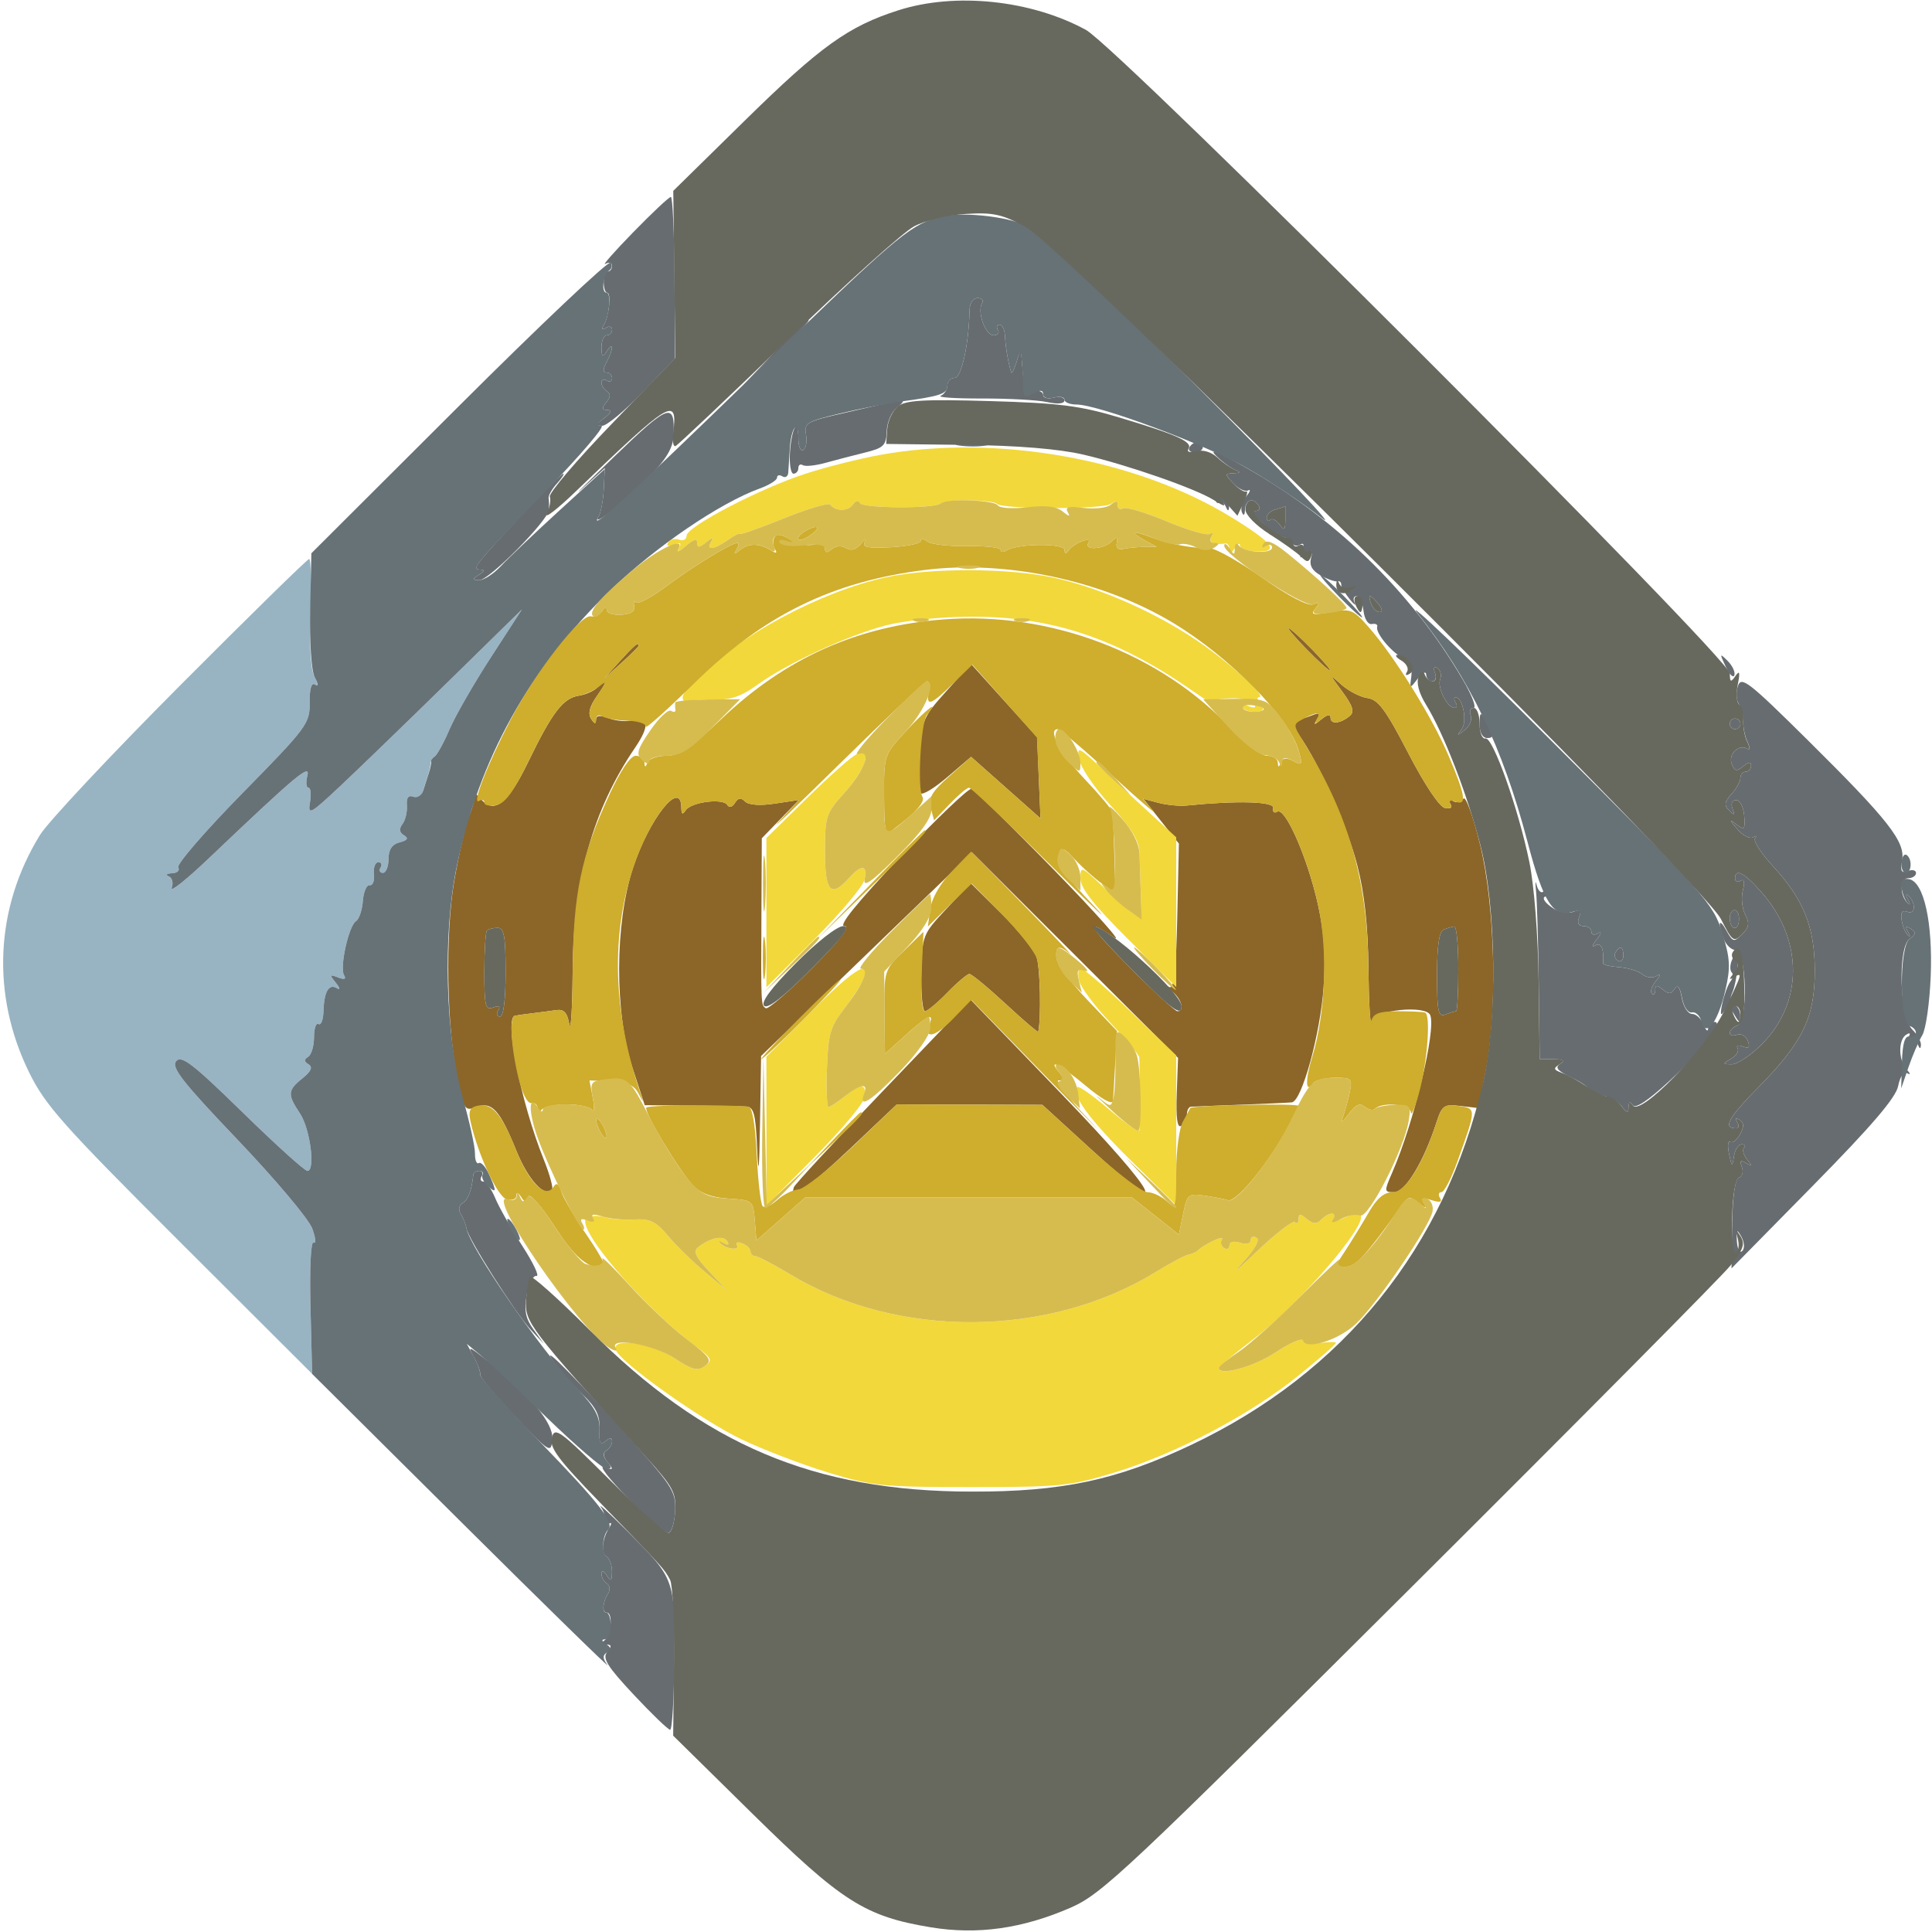<svg xmlns="http://www.w3.org/2000/svg" width="363" height="363" viewBox="0 0 363 363" version="1.1"><path d="M 33.856 128.767 C 20.851 141.820, 9.001 154.464, 7.521 156.864 C -0.943 170.594, -1.691 186.900, 5.474 201.500 C 8.504 207.675, 11.840 211.424, 33.777 233.315 L 58.645 258.130 58.334 245.513 C 58.152 238.159, 58.400 233.129, 58.927 233.455 C 59.424 233.762, 59.307 232.578, 58.666 230.822 C 58.025 229.067, 51.743 221.596, 44.707 214.220 C 34.252 203.261, 32.130 200.548, 33.098 199.381 C 34.081 198.198, 36.211 199.837, 45.564 208.977 C 51.769 215.040, 57.258 220, 57.762 220 C 59.306 220, 58.274 212.064, 56.357 209.199 C 53.973 205.634, 54.027 204.850, 56.816 202.611 C 58.461 201.290, 58.810 200.501, 57.978 199.986 C 57.123 199.458, 57.099 199.057, 57.893 198.566 C 58.502 198.190, 59 196.532, 59 194.882 C 59 193.232, 59.382 192.118, 59.849 192.407 C 60.316 192.695, 60.735 191.603, 60.782 189.979 C 60.886 186.288, 61.789 184.758, 63.319 185.676 C 63.972 186.067, 63.878 185.617, 63.109 184.669 C 61.878 183.153, 61.926 183.034, 63.523 183.647 C 64.717 184.105, 65.097 183.965, 64.645 183.234 C 63.771 181.820, 65.520 173.915, 66.894 173.065 C 67.467 172.711, 68.044 171.008, 68.175 169.280 C 68.307 167.552, 68.884 166.220, 69.457 166.319 C 70.031 166.419, 70.393 165.488, 70.262 164.250 C 70.131 163.012, 70.495 162, 71.071 162 C 71.647 162, 71.840 162.450, 71.500 163 C 71.160 163.550, 71.359 164, 71.941 164 C 72.523 164, 73 162.833, 73 161.406 C 73 159.619, 73.648 158.643, 75.085 158.268 C 76.584 157.875, 76.813 157.502, 75.899 156.937 C 75.026 156.398, 74.939 155.738, 75.622 154.826 C 76.169 154.097, 76.541 152.526, 76.449 151.335 C 76.337 149.888, 76.729 149.343, 77.632 149.689 C 78.375 149.974, 79.169 149.598, 79.396 148.854 C 79.623 148.109, 80.064 146.708, 80.377 145.740 C 80.689 144.771, 80.919 143.697, 80.887 143.351 C 80.855 143.006, 81.218 142.448, 81.692 142.112 C 82.167 141.775, 83.420 139.475, 84.476 137 C 85.533 134.525, 89.023 128.450, 92.233 123.500 L 98.068 114.500 84.284 128.010 C 76.703 135.440, 67.634 144.215, 64.131 147.510 C 58.287 153.006, 57.801 153.273, 58.242 150.750 C 58.506 149.238, 58.377 148, 57.955 148 C 57.533 148, 57.441 146.988, 57.752 145.750 C 58.346 143.383, 55.678 145.622, 39.071 161.429 C 34.984 165.318, 31.922 167.742, 32.264 166.815 C 32.607 165.888, 32.350 164.911, 31.694 164.644 C 31.037 164.376, 31.314 164.122, 32.309 164.079 C 33.304 164.036, 33.834 163.540, 33.486 162.978 C 33.139 162.416, 38.566 156.140, 45.546 149.031 C 57.685 136.668, 58.235 135.928, 58.181 132.032 C 58.146 129.462, 58.508 128.196, 59.162 128.600 C 59.816 129.005, 59.786 128.470, 59.081 127.152 C 58.393 125.865, 58.101 121.210, 58.323 115.031 C 58.521 109.514, 58.417 105.007, 58.091 105.017 C 57.766 105.026, 46.860 115.713, 33.856 128.767" stroke="none" fill="#98b4c3" fill-rule="evenodd"/><path d="M 245.500 122 C 247.648 124.200, 249.631 126, 249.906 126 C 250.181 126, 248.648 124.200, 246.500 122 C 244.352 119.800, 242.369 118, 242.094 118 C 241.819 118, 243.352 119.800, 245.500 122 M 116.437 124.250 L 113.500 127.500 116.750 124.563 C 118.537 122.948, 120 121.485, 120 121.313 C 120 120.540, 119.175 121.221, 116.437 124.250 M 177.799 129.879 C 173.417 134.752, 173.151 135.381, 172.835 141.616 C 172.651 145.240, 172.728 148.570, 173.006 149.016 C 173.284 149.462, 175.524 148.111, 177.984 146.013 L 182.457 142.199 188.979 147.985 L 195.500 153.771 195.179 146.136 L 194.858 138.500 188.643 131.615 L 182.429 124.729 177.799 129.879 M 252.235 130 C 254.180 132.639, 254.521 133.746, 253.619 134.500 C 251.859 135.970, 250 136.164, 250 134.878 C 250 134.146, 249.411 134.233, 248.308 135.128 C 246.864 136.299, 246.741 136.292, 247.472 135.080 C 248.142 133.970, 247.911 133.832, 246.414 134.449 C 245.361 134.883, 243.960 135.260, 243.301 135.286 C 242.529 135.316, 242.771 136.274, 243.982 137.974 C 247.828 143.376, 253.143 155.240, 255.041 162.661 C 256.376 167.882, 257.037 174.009, 257.116 181.910 C 257.180 188.284, 257.430 192.754, 257.671 191.843 C 258.227 189.748, 267.978 188.778, 268.731 190.742 C 269.840 193.631, 265.658 210.950, 261.607 220.250 C 260.027 223.877, 260.039 224, 261.970 224 C 264.033 224, 267.512 218.256, 269.874 210.952 C 270.930 207.687, 271.290 207.435, 274.380 207.796 L 277.738 208.188 279.119 201.344 C 281.403 190.026, 280.926 170.259, 278.090 158.695 C 276.767 153.300, 275.357 149.423, 274.955 150.074 C 274.544 150.737, 273.668 150.913, 272.957 150.474 C 272.108 149.949, 271.940 150.093, 272.446 150.912 C 272.946 151.722, 272.624 152.027, 271.489 151.817 C 270.475 151.629, 267.666 147.422, 264.599 141.500 C 260.410 133.409, 258.952 131.436, 256.961 131.162 C 255.607 130.977, 253.410 129.852, 252.077 128.662 C 249.679 126.523, 249.681 126.537, 252.235 130 M 112.214 129.186 C 111.561 129.839, 110.009 130.525, 108.764 130.711 C 105.801 131.154, 103.740 133.850, 99.221 143.192 C 95.368 151.156, 92.820 153.089, 90.236 150.008 C 89.540 149.178, 89.050 148.950, 89.147 149.500 C 89.244 150.050, 88.791 151.791, 88.141 153.370 C 87.491 154.948, 86.243 160.348, 85.367 165.370 C 83.604 175.491, 83.918 193.232, 86.037 203.178 C 87.172 208.502, 87.389 208.802, 89.525 207.990 C 92.420 206.890, 93.902 208.529, 97.069 216.331 C 99.216 221.621, 102.315 225.018, 103.716 223.617 C 104.016 223.317, 103.305 220.693, 102.136 217.786 C 97.868 207.173, 94.690 191.273, 96.750 190.843 C 97.162 190.757, 98.625 190.552, 100 190.387 C 101.375 190.221, 103.385 189.954, 104.466 189.793 C 105.950 189.572, 106.562 190.220, 106.966 192.440 C 107.260 194.058, 107.543 189.558, 107.595 182.440 C 107.721 165.215, 111.365 152.186, 119.340 140.451 C 122.127 136.348, 121.927 134.524, 118.780 135.347 C 117.683 135.634, 115.709 135.460, 114.393 134.959 C 112.677 134.307, 111.996 134.396, 111.985 135.275 C 111.975 136.087, 111.661 136.013, 111.055 135.055 C 110.433 134.071, 110.779 132.715, 112.139 130.805 C 114.219 127.884, 114.253 127.147, 112.214 129.186 M 169.176 160.988 C 160.999 169.622, 157.458 174, 158.653 174 C 159.875 174, 157.914 176.554, 152.550 181.950 C 148.203 186.322, 144.305 189.688, 143.887 189.430 C 142.970 188.863, 142.976 188.995, 143.064 171.500 L 143.134 157.500 146.624 153.900 L 150.113 150.300 145.593 150.986 C 142.782 151.412, 140.664 151.264, 139.994 150.594 C 139.224 149.824, 138.679 149.901, 138.083 150.865 C 137.589 151.666, 137.004 151.816, 136.646 151.236 C 135.828 149.913, 129.811 150.696, 128.823 152.253 C 128.259 153.140, 128.026 152.995, 128.015 151.750 C 127.967 146.268, 121.988 153.746, 118.913 163.133 C 115.505 173.539, 115.462 190.335, 118.819 200.576 L 121.139 207.651 129.819 207.728 C 134.594 207.771, 139.269 207.849, 140.208 207.903 C 141.632 207.984, 141.973 209.289, 142.257 215.750 C 142.503 221.357, 142.653 220.030, 142.799 210.953 L 143 198.407 162.826 179.292 L 182.651 160.178 201.997 179.471 L 221.342 198.764 221.098 205.486 C 220.932 210.070, 221.196 211.997, 221.927 211.545 C 222.517 211.180, 223 210.234, 223 209.441 C 223 208.648, 223.338 207.974, 223.750 207.942 C 224.162 207.911, 228.325 207.741, 233 207.566 C 237.675 207.390, 242.044 207.191, 242.710 207.123 C 244.589 206.932, 248.049 194.378, 248.693 185.414 C 249.104 179.687, 248.792 175.166, 247.620 169.914 C 245.667 161.156, 241.473 151.589, 239.990 152.506 C 239.418 152.860, 239.074 152.555, 239.225 151.829 C 239.484 150.588, 232.538 150.381, 223 151.346 C 221.625 151.485, 219.225 151.260, 217.667 150.845 L 214.835 150.092 218.167 154.296 L 221.500 158.500 221.196 172.275 C 220.969 182.549, 220.587 185.898, 219.696 185.451 C 219.038 185.121, 219.287 185.497, 220.250 186.286 C 222.034 187.748, 222.626 190, 221.227 190 C 220.801 190, 216.874 186.400, 212.500 182 C 204.486 173.938, 203.537 172.183, 209.346 176.160 C 211.081 177.348, 205.975 171.612, 198 163.413 C 190.025 155.215, 183.050 148.387, 182.500 148.242 C 181.950 148.096, 175.954 153.832, 169.176 160.988 M 177.808 170.775 C 173.333 175.558, 173.258 175.751, 173.113 182.818 C 173.032 186.768, 173.335 190, 173.786 190 C 174.238 190, 176.134 188.425, 178 186.500 C 179.866 184.575, 181.728 183, 182.139 183 C 182.550 183, 185.612 185.523, 188.943 188.608 C 192.274 191.692, 195.035 194.054, 195.077 193.858 C 195.635 191.253, 195.442 181.894, 194.789 179.936 C 194.319 178.526, 191.329 174.794, 188.144 171.643 L 182.355 165.914 177.808 170.775 M 91.500 174.833 C 91.225 175.108, 91 178.619, 91 182.635 C 91 189.035, 91.206 189.858, 92.664 189.299 C 93.783 188.869, 94.091 189.043, 93.605 189.830 C 93.207 190.474, 93.359 191, 93.941 191 C 94.602 191, 95 187.865, 95 182.667 C 95 175.926, 94.713 174.333, 93.500 174.333 C 92.675 174.333, 91.775 174.558, 91.500 174.833 M 271.250 174.662 C 270.396 175.007, 270 177.707, 270 183.190 C 270 190.096, 270.220 191.129, 271.582 190.607 C 272.452 190.273, 273.352 190, 273.582 190 C 273.812 190, 274 186.400, 274 182 C 274 177.600, 273.663 174.036, 273.250 174.079 C 272.837 174.122, 271.938 174.385, 271.250 174.662 M 165.923 204.949 C 156.890 214.379, 149.350 222.523, 149.167 223.047 C 148.227 225.735, 151.969 223.166, 159.794 215.750 L 168.500 207.500 182.177 207.543 L 195.854 207.586 204.916 215.868 C 220.765 230.354, 217.666 224.460, 199.543 205.652 L 182.346 187.803 165.923 204.949" stroke="none" fill="#8b6628" fill-rule="evenodd"/><path d="M 118.971 43.639 C 115.412 47.290, 113.063 49.963, 113.750 49.580 C 114.438 49.196, 115 49.359, 115 49.941 C 115 50.523, 114.646 51, 114.214 51 C 113.782 51, 113.429 51.900, 113.429 53 C 113.429 54.100, 113.720 55, 114.077 55 C 114.901 55, 114.431 59.493, 113.440 61.097 C 112.963 61.868, 113.111 62.050, 113.845 61.595 C 114.480 61.203, 115 61.359, 115 61.941 C 115 62.523, 114.550 63, 114 63 C 113.450 63, 113.007 64.013, 113.015 65.250 C 113.028 67.069, 113.216 67.213, 114 66 C 115.299 63.991, 115.271 65.626, 113.965 68.066 C 113.251 69.399, 113.251 70, 113.965 70 C 114.534 70, 115 70.477, 115 71.059 C 115 71.641, 114.550 71.840, 114 71.500 C 113.450 71.160, 113 71.332, 113 71.882 C 113 72.432, 113.472 73.174, 114.049 73.530 C 114.765 73.973, 114.727 74.624, 113.926 75.589 C 113.015 76.687, 113.060 77.007, 114.128 77.032 C 115.046 77.053, 114.858 77.549, 113.559 78.532 C 112.050 79.673, 111.959 80, 113.150 80 C 113.993 80, 117.415 77.155, 120.755 73.677 L 126.826 67.354 126.737 52.177 C 126.688 43.830, 126.377 37, 126.045 37 C 125.713 37, 122.530 39.987, 118.971 43.639 M 182.168 58.250 C 182.043 64.654, 180.652 71, 179.373 71 C 178.618 71, 178 71.638, 178 72.417 C 178 73.196, 177.438 74.073, 176.750 74.367 C 176.063 74.661, 179.550 74.889, 184.500 74.874 C 189.450 74.859, 194.963 75.162, 196.750 75.548 C 198.769 75.984, 200 75.859, 200 75.219 C 200 74.651, 199.100 74.423, 198 74.710 C 196.900 74.998, 196 74.781, 196 74.228 C 196 73.675, 195.223 73.285, 194.274 73.361 C 193.325 73.438, 192.481 72.938, 192.399 72.250 C 192.317 71.563, 192.149 69.763, 192.025 68.250 L 191.801 65.500 191 68 C 190.560 69.375, 190.120 70.275, 190.023 70 C 189.487 68.478, 188.914 65.216, 188.837 63.250 C 188.789 62.013, 188.330 61, 187.816 61 C 187.302 61, 187.160 61.450, 187.500 62 C 187.840 62.550, 187.465 63, 186.667 63 C 185.119 63, 183.544 58.547, 184.528 56.954 C 184.853 56.429, 184.464 56, 183.665 56 C 182.837 56, 182.193 56.969, 182.168 58.250 M 145.469 66.250 L 139.500 72.500 145.750 66.531 C 151.556 60.987, 152.458 60, 151.719 60 C 151.564 60, 148.751 62.813, 145.469 66.250 M 167.500 75.489 C 166.950 75.671, 163.016 76.602, 158.757 77.558 C 151.558 79.173, 151.044 79.459, 151.438 81.631 C 151.671 82.916, 151.443 84.226, 150.931 84.543 C 150.419 84.859, 150 83.891, 150 82.392 C 150 78.285, 148.717 80.403, 148.424 84.994 C 148.284 87.197, 148.581 89, 149.085 89 C 149.588 89, 150 88.523, 150 87.941 C 150 87.359, 150.376 87.114, 150.835 87.398 C 151.294 87.682, 153.207 87.487, 155.085 86.965 C 156.963 86.444, 160.300 85.575, 162.500 85.035 C 166.043 84.165, 166.512 83.703, 166.608 80.990 C 166.670 79.259, 167.539 77.305, 168.608 76.496 C 170.364 75.167, 169.859 74.708, 167.500 75.489 M 115.417 85.794 C 109.888 91.132, 107.225 93.800, 109.499 91.722 L 113.634 87.943 113.444 91.862 C 113.339 94.017, 112.890 96.369, 112.446 97.087 C 111.086 99.288, 117.237 94.432, 121.968 89.571 C 125.262 86.187, 126.470 84.128, 126.563 81.740 C 126.809 75.459, 125.704 75.862, 115.417 85.794 M 223.500 84 C 223.160 84.550, 223.584 85, 224.441 85 C 225.298 85, 226 84.550, 226 84 C 226 83.450, 225.577 83, 225.059 83 C 224.541 83, 223.840 83.450, 223.500 84 M 228.546 85.686 C 229.671 86.792, 231.246 87.955, 232.046 88.270 C 233.163 88.709, 233.094 88.860, 231.750 88.921 C 230.083 88.996, 230.083 89.088, 231.750 90.841 C 232.713 91.854, 233.950 92.443, 234.500 92.149 C 235.050 91.856, 234.895 92.362, 234.155 93.274 C 233.416 94.187, 233.043 95.510, 233.327 96.216 C 233.651 97.023, 233.871 96.850, 233.921 95.750 C 234.007 93.842, 235.514 93.404, 236.500 95 C 236.840 95.550, 236.573 96, 235.906 96 C 235.239 96, 235.655 96.833, 236.829 97.852 C 238.003 98.870, 238.766 99.901, 238.525 100.142 C 238.283 100.383, 239.072 100.655, 240.278 100.746 C 241.484 100.837, 242.628 101.384, 242.821 101.962 C 243.013 102.540, 243.659 102.711, 244.255 102.342 C 244.962 101.905, 245.099 102.300, 244.647 103.477 C 244.076 104.965, 244.209 105.072, 245.398 104.084 C 246.589 103.096, 246.752 103.232, 246.327 104.857 C 245.971 106.219, 246.536 107.230, 248.156 108.127 C 249.445 108.841, 250.838 109.329, 251.250 109.212 C 251.662 109.096, 252 109.364, 252 109.809 C 252 110.254, 252.708 111.491, 253.574 112.559 C 254.440 113.626, 254.863 113.938, 254.515 113.250 C 254.167 112.563, 254.329 112, 254.875 112 C 255.420 112, 256.010 113.237, 256.184 114.750 C 256.362 116.297, 257.047 117.391, 257.750 117.250 C 258.438 117.112, 258.891 117.337, 258.758 117.750 C 258.403 118.848, 261.222 122.326, 263.515 123.620 C 264.823 124.358, 265.387 125.552, 265.170 127.120 C 264.846 129.455, 264.869 129.462, 266.388 127.500 C 267.249 126.387, 267.951 126.055, 267.968 126.750 C 267.986 127.438, 268.498 128, 269.107 128 C 269.716 128, 269.946 127.302, 269.618 126.448 C 269.256 125.504, 269.437 125.152, 270.080 125.549 C 270.661 125.908, 270.888 126.850, 270.584 127.641 C 269.996 129.175, 271.933 133, 273.300 133 C 273.750 133, 273.840 132.550, 273.500 132 C 273.160 131.450, 273.148 131, 273.473 131 C 274.840 131, 275.723 135.561, 274.635 137 C 273.658 138.292, 273.735 138.316, 275.191 137.177 C 276.120 136.449, 276.635 135.212, 276.334 134.427 C 276.032 133.642, 276.272 133, 276.867 133 C 277.462 133, 276.566 130.637, 274.877 127.750 C 264.960 110.798, 250.342 96.727, 232.500 86.960 C 228.411 84.722, 227.152 84.316, 228.546 85.686 M 98.419 96.373 C 89.193 106.204, 88.582 106.996, 90.211 107.015 C 91.123 107.026, 91.061 107.314, 90 108 C 88.689 108.847, 88.701 108.971, 90.098 108.985 C 91.908 109.002, 102.937 97.855, 103.118 95.824 C 103.184 95.096, 103.165 94.106, 103.077 93.625 C 102.989 93.144, 103.680 91.906, 104.613 90.875 C 105.546 89.844, 106.091 89, 105.824 89 C 105.557 89, 102.224 92.318, 98.419 96.373 M 228.333 93.472 C 228.333 94.264, 228.670 94.704, 229.081 94.450 C 229.493 94.196, 230.057 94.553, 230.336 95.244 C 230.651 96.026, 230.872 96.075, 230.921 95.372 C 230.964 94.752, 230.400 93.747, 229.667 93.138 C 228.661 92.303, 228.333 92.385, 228.333 93.472 M 239.750 95.689 C 238.787 95.941, 238 96.639, 238 97.240 C 238 97.841, 238.293 98.040, 238.651 97.682 C 239.009 97.324, 239.797 97.707, 240.401 98.534 C 241.307 99.772, 241.500 99.593, 241.500 97.518 C 241.500 96.133, 241.500 95.052, 241.500 95.116 C 241.500 95.180, 240.713 95.438, 239.750 95.689 M 257.638 113.500 C 257.955 114.325, 258.671 115, 259.229 115 C 259.815 115, 259.718 114.365, 259 113.500 C 258.315 112.675, 257.599 112, 257.409 112 C 257.219 112, 257.322 112.675, 257.638 113.500 M 324.237 125.240 C 324.931 126.722, 325.665 127.455, 325.866 126.869 C 326.067 126.283, 325.499 125.070, 324.603 124.174 C 323.097 122.668, 323.069 122.749, 324.237 125.240 M 326.525 128.921 C 326.145 130.117, 326.237 131.637, 326.730 132.298 C 327.222 132.959, 327.585 134.400, 327.537 135.500 C 327.489 136.600, 327.843 138.342, 328.324 139.371 C 328.837 140.466, 328.828 141.012, 328.302 140.687 C 326.735 139.718, 324.672 141.704, 325.366 143.512 C 325.901 144.905, 326.302 144.994, 327.512 143.990 C 328.545 143.132, 329 143.098, 329 143.878 C 329 144.495, 328.550 145, 328 145 C 327.450 145, 327 145.527, 327 146.171 C 327 146.815, 326.246 148.176, 325.324 149.195 C 323.994 150.664, 323.903 151.301, 324.883 152.274 C 325.860 153.244, 325.993 153.169, 325.516 151.917 C 325.159 150.978, 325.440 150.334, 326.207 150.334 C 326.920 150.335, 327.597 151.648, 327.717 153.263 C 327.912 155.890, 327.758 156.054, 326.217 154.862 C 324.856 153.810, 324.890 153.992, 326.384 155.744 C 327.420 156.959, 328.770 157.666, 329.384 157.316 C 329.998 156.966, 330.169 157.045, 329.764 157.493 C 329.359 157.940, 330.855 160.289, 333.089 162.713 C 338.863 168.976, 340.952 174.152, 340.978 182.261 C 341.007 191.097, 338.773 195.768, 330.507 204.157 C 324.663 210.087, 323.619 212, 326.226 212 C 326.716 212, 326.797 211.480, 326.405 210.845 C 325.962 210.129, 326.130 209.962, 326.848 210.406 C 327.681 210.921, 327.711 211.672, 326.953 213.089 C 326.373 214.171, 325.537 214.832, 325.094 214.558 C 324.651 214.285, 324.548 215.284, 324.865 216.780 C 325.394 219.280, 325.468 219.318, 325.790 217.250 C 325.982 216.012, 326.633 215, 327.236 215 C 327.840 215, 328.037 215.296, 327.675 215.658 C 327.313 216.020, 327.576 217.006, 328.259 217.850 C 329.278 219.110, 329.246 219.231, 328.080 218.528 C 327.027 217.893, 326.819 218.085, 327.274 219.271 C 327.611 220.151, 327.371 221.043, 326.739 221.254 C 326.010 221.497, 325.541 224.691, 325.458 229.978 L 325.328 238.319 340.677 222.721 C 351.633 211.586, 356.200 206.250, 356.635 204.077 C 357.005 202.224, 357.685 201.279, 358.372 201.663 C 359.014 202.022, 358.962 201.714, 358.250 200.947 C 356.681 199.256, 356.624 195.350, 358.155 194.405 C 358.918 193.932, 359.035 194.134, 358.500 195 C 357.988 195.829, 358.083 196.067, 358.760 195.648 C 359.348 195.285, 360.057 195.553, 360.336 196.244 C 360.689 197.121, 360.866 197.144, 360.921 196.321 C 360.964 195.673, 360.228 194.371, 359.285 193.428 C 356.917 191.059, 356.523 178.069, 358.770 176.426 C 359.999 175.528, 360.044 175.145, 358.997 174.498 C 358.061 173.920, 357.922 174.089, 358.506 175.095 C 358.954 175.868, 358.937 176.151, 358.468 175.724 C 357.999 175.298, 357.472 174.010, 357.297 172.863 C 357.074 171.405, 357.404 170.941, 358.391 171.320 C 359.905 171.901, 360.013 169.624, 358.535 168.279 C 358.064 167.850, 358.048 168.173, 358.500 169 C 358.951 169.825, 358.937 170.151, 358.468 169.724 C 356.910 168.307, 356.937 165, 358.506 165 C 359.328 165, 360 164.564, 360 164.031 C 360 163.499, 359.306 163.329, 358.458 163.654 C 357.253 164.117, 357.018 163.683, 357.383 161.670 C 358.021 158.156, 354.858 154.121, 339.714 139.123 C 328.504 128.021, 327.145 126.969, 326.525 128.921 M 278 136.167 C 278 137.681, 278.570 138.667, 279.446 138.667 C 280.591 138.667, 280.667 138.233, 279.811 136.583 C 278.199 133.478, 278 133.432, 278 136.167 M 325 136 C 325 136.550, 325.450 137, 326 137 C 326.550 137, 327 136.550, 327 136 C 327 135.450, 326.550 135, 326 135 C 325.450 135, 325 135.450, 325 136 M 312 159.500 C 315.543 163.075, 318.667 166, 318.942 166 C 319.217 166, 316.543 163.075, 313 159.500 C 309.457 155.925, 306.333 153, 306.058 153 C 305.783 153, 308.457 155.925, 312 159.500 M 288.607 167.500 C 288.787 169.150, 289.014 176.912, 289.112 184.750 L 289.290 199 291.895 199.015 C 293.773 199.026, 294.114 199.275, 293.118 199.906 C 292.079 200.564, 292.634 201.207, 295.359 202.500 C 297.352 203.446, 298.794 204.525, 298.563 204.898 C 298.333 205.271, 299.300 205.671, 300.712 205.788 C 302.125 205.905, 303.878 206.788, 304.608 207.750 C 305.686 209.170, 305.945 209.217, 305.984 208 C 306.015 206.987, 306.269 206.870, 306.765 207.642 C 307.245 208.387, 309.619 206.826, 313.611 203.142 C 320.061 197.187, 324.020 192, 322.115 192 C 321.502 192, 320.968 192.563, 320.930 193.250 C 320.891 193.938, 320.508 193.600, 320.079 192.500 C 319.650 191.400, 318.673 190.500, 317.909 190.500 C 317.145 190.500, 316.281 189.150, 315.989 187.500 C 315.624 185.441, 315.201 184.907, 314.640 185.799 C 314.010 186.799, 313.498 186.828, 312.411 185.926 C 311.320 185.021, 311 185.048, 311 186.044 C 311 186.753, 310.711 187.044, 310.357 186.691 C 310.004 186.337, 310.342 185.276, 311.107 184.332 C 312.118 183.087, 312.145 182.830, 311.206 183.394 C 310.495 183.822, 309.306 183.669, 308.566 183.054 C 307.825 182.440, 305.858 181.838, 304.194 181.718 C 302.531 181.598, 301.185 181.275, 301.203 181 C 301.387 178.260, 300.835 176.981, 299.750 177.633 C 299.021 178.071, 299.126 177.598, 300 176.500 C 300.874 175.402, 300.979 174.929, 300.250 175.367 C 299.563 175.780, 299 175.641, 299 175.059 C 299 174.477, 298.339 174, 297.531 174 C 296.569 174, 296.284 173.423, 296.705 172.326 C 297.196 171.047, 296.943 170.808, 295.634 171.310 C 294.692 171.672, 293.039 171.417, 291.960 170.743 C 289.527 169.224, 289.392 167.867, 291.750 168.626 C 293.177 169.085, 293.232 168.999, 292.048 168.160 C 291.249 167.595, 290.269 167.334, 289.869 167.581 C 289.470 167.828, 288.949 167.235, 288.711 166.265 C 288.474 165.294, 288.427 165.850, 288.607 167.500 M 326 165.059 C 326 165.641, 326.468 165.829, 327.040 165.475 C 327.710 165.061, 327.858 165.719, 327.455 167.323 C 327.111 168.693, 327.317 170.724, 327.913 171.837 C 328.761 173.422, 328.635 174.222, 327.333 175.524 C 325.783 177.074, 325.582 177.028, 324.371 174.843 C 322.952 172.285, 322.675 173.307, 323.921 176.500 C 324.350 177.600, 325.327 178.500, 326.091 178.500 C 328.157 178.500, 328.510 191.867, 326.464 192.652 C 325.659 192.961, 325 193.602, 325 194.076 C 325 194.549, 325.617 194.700, 326.371 194.411 C 327.125 194.122, 328.030 194.636, 328.382 195.554 C 328.854 196.783, 328.611 197.065, 327.459 196.623 C 326.600 196.293, 326.154 196.440, 326.469 196.950 C 326.784 197.460, 326.245 198.341, 325.271 198.908 C 323.600 199.881, 323.606 199.941, 325.368 199.970 C 326.395 199.986, 328.933 198.302, 331.008 196.227 C 338.746 188.489, 338.851 176.859, 331.262 167.992 C 327.886 164.049, 326 162.998, 326 165.059 M 325 172.441 C 325 174.668, 326.566 175.111, 326.730 172.931 C 326.810 171.869, 326.454 171, 325.938 171 C 325.422 171, 325 171.648, 325 172.441 M 303.543 178.931 C 303.226 179.443, 303.425 180.144, 303.984 180.490 C 304.543 180.835, 305 180.416, 305 179.559 C 305 177.802, 304.400 177.544, 303.543 178.931 M 325.345 180.543 C 325.019 181.392, 325.030 182.363, 325.368 182.701 C 325.706 183.039, 325.599 183.807, 325.129 184.408 C 324.660 185.009, 323.975 186.850, 323.608 188.500 C 323.174 190.445, 323.261 191.018, 323.853 190.130 C 324.595 189.018, 324.971 189.112, 325.853 190.630 C 326.789 192.242, 326.943 192.270, 326.970 190.833 C 326.986 189.917, 326.469 188.990, 325.820 188.773 C 325.043 188.514, 324.932 187.718, 325.497 186.440 C 326.353 184.499, 326.934 179, 326.283 179 C 326.093 179, 325.671 179.694, 325.345 180.543 M 88.923 220.750 C 88.629 223.641, 87.968 225.402, 86.938 226.038 C 86.209 226.489, 86.075 227.307, 86.594 228.138 C 87.061 228.887, 87.531 230.077, 87.638 230.782 C 87.924 232.668, 96.865 246.766, 99.729 249.847 L 102.195 252.500 100.246 249.804 C 98.747 247.730, 98.450 246.231, 98.961 243.304 C 99.325 241.212, 100.146 239.608, 100.784 239.741 C 101.422 239.873, 100.228 237.327, 98.131 234.082 C 96.034 230.837, 93.742 226.791, 93.038 225.091 C 92.334 223.391, 91.335 222, 90.820 222 C 90.304 222, 90.160 221.550, 90.500 221 C 90.840 220.450, 90.641 220, 90.059 220 C 89.477 220, 88.966 220.338, 88.923 220.750 M 326.343 233.239 C 326.430 234.707, 326.882 235.516, 327.354 235.045 C 327.825 234.574, 327.755 233.384, 327.196 232.386 C 326.327 230.833, 326.207 230.952, 326.343 233.239 M 89.073 255.056 C 89.817 256.400, 90.329 257.840, 90.211 258.255 C 90.093 258.670, 93.045 262.206, 96.771 266.113 C 103.342 273.004, 103.553 273.133, 103.779 270.403 C 104.026 267.421, 99.683 262.183, 91.611 255.723 C 87.993 252.829, 87.816 252.782, 89.073 255.056 M 103.801 255.500 C 104.915 257.150, 107.392 260.004, 109.306 261.842 C 112.033 264.461, 112.752 265.906, 112.629 268.519 C 112.508 271.102, 112.757 271.617, 113.736 270.804 C 114.620 270.071, 115 270.075, 115 270.819 C 115 271.403, 114.528 272.174, 113.951 272.530 C 113.247 272.966, 113.328 273.702, 114.201 274.776 C 115.329 276.164, 115.236 276.277, 113.500 275.636 C 112.400 275.229, 114.412 277.845, 117.971 281.448 C 121.530 285.052, 124.930 288, 125.526 288 C 126.121 288, 126.713 286.236, 126.840 284.080 C 127.051 280.501, 126.436 279.440, 119.786 271.911 C 109.485 260.250, 101.414 251.963, 103.801 255.500 M 112.926 283.206 C 113.612 284.145, 113.839 285.452, 113.432 286.111 C 112.932 286.919, 113.117 287.046, 114 286.500 C 114.951 285.912, 115.069 286.075, 114.433 287.095 C 113.110 289.219, 112.908 291.825, 114.014 292.509 C 114.556 292.844, 114.993 294.104, 114.985 295.309 C 114.972 297.090, 114.788 297.219, 114 296 C 113.418 295.099, 113.025 294.975, 113.015 295.691 C 113.007 296.346, 113.457 297.165, 114.016 297.510 C 114.575 297.856, 114.700 298.670, 114.294 299.319 C 113.199 301.071, 113.059 303, 114.026 303 C 115.217 303, 114.820 307.343, 113.548 308.235 C 112.883 308.701, 113.002 308.975, 113.872 308.985 C 114.940 308.997, 114.985 309.313, 114.074 310.411 C 113.130 311.548, 114.100 313.103, 119.066 318.411 C 122.456 322.035, 125.537 325, 125.914 325 C 126.291 325, 126.642 319.038, 126.695 311.750 C 126.806 296.542, 126.859 296.685, 117.678 287.500 C 114.380 284.200, 112.241 282.268, 112.926 283.206" stroke="none" fill="#676c70" fill-rule="evenodd"/><path d="M 175.942 40.889 C 170.537 42.654, 167.742 45.053, 142.215 69.839 C 117.597 93.743, 110.500 100.235, 112.461 97.063 C 112.897 96.358, 113.337 94.058, 113.439 91.953 L 113.625 88.126 105.062 95.961 C 100.353 100.271, 95.409 104.967, 94.076 106.398 C 92.742 107.829, 90.942 108.993, 90.076 108.985 C 88.693 108.971, 88.684 108.851, 90 108 C 91.061 107.314, 91.123 107.026, 90.211 107.015 C 88.436 106.994, 89.261 106.011, 102.947 91.847 C 109.243 85.331, 113.769 80, 113.006 80 C 112.073 80, 112.254 79.518, 113.559 78.532 C 114.858 77.549, 115.046 77.053, 114.128 77.032 C 113.060 77.007, 113.015 76.687, 113.926 75.589 C 114.727 74.624, 114.765 73.973, 114.049 73.530 C 113.472 73.174, 113 72.432, 113 71.882 C 113 71.332, 113.450 71.160, 114 71.500 C 114.550 71.840, 115 71.641, 115 71.059 C 115 70.477, 114.534 70, 113.965 70 C 113.251 70, 113.251 69.399, 113.965 68.066 C 115.271 65.626, 115.299 63.991, 114 66 C 113.216 67.213, 113.028 67.069, 113.015 65.250 C 113.007 64.013, 113.450 63, 114 63 C 114.550 63, 115 62.523, 115 61.941 C 115 61.359, 114.480 61.203, 113.845 61.595 C 113.111 62.050, 112.963 61.868, 113.440 61.097 C 114.493 59.394, 114.877 55, 113.974 55 C 112.907 55, 113.306 51.639, 114.471 50.804 C 115.005 50.422, 115.108 49.775, 114.700 49.367 C 114.292 48.959, 101.480 61.074, 86.229 76.290 L 58.500 103.956 58.276 114.592 C 58.146 120.716, 58.507 126.079, 59.125 127.234 C 59.837 128.563, 59.849 129.025, 59.162 128.600 C 58.508 128.196, 58.146 129.462, 58.181 132.032 C 58.235 135.928, 57.685 136.668, 45.546 149.031 C 38.566 156.140, 33.139 162.416, 33.486 162.978 C 33.834 163.540, 33.304 164.036, 32.309 164.079 C 31.314 164.122, 31.037 164.376, 31.694 164.644 C 32.350 164.911, 32.607 165.888, 32.264 166.815 C 31.922 167.742, 34.984 165.318, 39.071 161.429 C 55.678 145.622, 58.346 143.383, 57.752 145.750 C 57.441 146.988, 57.533 148, 57.955 148 C 58.377 148, 58.506 149.238, 58.242 150.750 C 57.801 153.273, 58.287 153.006, 64.131 147.510 C 67.634 144.215, 76.703 135.440, 84.284 128.010 L 98.068 114.500 92.233 123.500 C 89.023 128.450, 85.533 134.525, 84.476 137 C 83.420 139.475, 82.167 141.775, 81.692 142.112 C 81.218 142.448, 80.897 142.898, 80.979 143.112 C 81.062 143.325, 80.875 144.287, 80.565 145.250 C 80.254 146.213, 79.771 147.722, 79.492 148.604 C 79.212 149.486, 78.375 149.974, 77.632 149.689 C 76.729 149.343, 76.337 149.888, 76.449 151.335 C 76.541 152.526, 76.169 154.097, 75.622 154.826 C 74.939 155.738, 75.026 156.398, 75.899 156.937 C 76.813 157.502, 76.584 157.875, 75.085 158.268 C 73.648 158.643, 73 159.619, 73 161.406 C 73 162.833, 72.523 164, 71.941 164 C 71.359 164, 71.160 163.550, 71.500 163 C 71.840 162.450, 71.647 162, 71.071 162 C 70.495 162, 70.131 163.012, 70.262 164.250 C 70.393 165.487, 70.031 166.419, 69.457 166.319 C 68.884 166.220, 68.307 167.552, 68.175 169.280 C 68.044 171.008, 67.467 172.711, 66.894 173.065 C 65.520 173.915, 63.771 181.820, 64.645 183.234 C 65.097 183.965, 64.717 184.105, 63.523 183.647 C 61.926 183.034, 61.878 183.153, 63.109 184.669 C 63.878 185.617, 63.972 186.067, 63.319 185.676 C 61.789 184.758, 60.886 186.288, 60.782 189.979 C 60.735 191.603, 60.316 192.695, 59.849 192.407 C 59.382 192.118, 59 193.232, 59 194.882 C 59 196.532, 58.502 198.190, 57.893 198.566 C 57.099 199.057, 57.123 199.458, 57.978 199.986 C 58.810 200.501, 58.461 201.290, 56.816 202.611 C 54.027 204.850, 53.973 205.634, 56.357 209.199 C 58.274 212.064, 59.306 220, 57.762 220 C 57.258 220, 51.769 215.040, 45.564 208.977 C 36.211 199.837, 34.081 198.198, 33.098 199.381 C 32.130 200.548, 34.252 203.261, 44.707 214.220 C 51.743 221.596, 58.025 229.067, 58.666 230.822 C 59.307 232.578, 59.424 233.762, 58.927 233.455 C 58.400 233.129, 58.152 238.161, 58.334 245.518 L 58.645 258.141 87.002 286.320 C 102.599 301.819, 114.807 313.753, 114.131 312.839 C 113.210 311.594, 113.192 310.999, 114.058 310.464 C 114.902 309.943, 114.847 309.518, 113.857 308.890 C 113.061 308.386, 112.965 308.024, 113.625 308.015 C 114.244 308.007, 114.750 306.875, 114.750 305.500 C 114.750 304.125, 114.396 303, 113.963 303 C 113.050 303, 113.227 301.026, 114.294 299.319 C 114.700 298.670, 114.575 297.856, 114.016 297.510 C 113.457 297.165, 113.007 296.346, 113.015 295.691 C 113.025 294.975, 113.418 295.099, 114 296 C 114.788 297.219, 114.972 297.090, 114.985 295.309 C 114.993 294.104, 114.556 292.844, 114.014 292.509 C 112.979 291.869, 113.148 288.519, 114.272 287.394 C 115.515 286.152, 112.648 282.475, 101.325 270.785 C 95.083 264.342, 90.077 258.717, 90.201 258.285 C 90.324 257.853, 89.814 256.375, 89.067 255 L 87.709 252.500 90.104 254.475 C 91.422 255.561, 97.047 260.849, 102.605 266.225 C 108.163 271.601, 113.280 276, 113.977 276 C 114.955 276, 114.977 275.677, 114.074 274.589 C 113.273 273.624, 113.235 272.973, 113.951 272.530 C 114.528 272.174, 115 271.403, 115 270.819 C 115 270.081, 114.617 270.073, 113.750 270.793 C 112.791 271.589, 112.532 271.093, 112.636 268.665 C 112.742 266.219, 111.814 264.477, 108.553 261 C 101.363 253.332, 88.161 234.225, 87.628 230.715 C 87.527 230.047, 87.061 228.887, 86.594 228.138 C 86.075 227.307, 86.209 226.489, 86.938 226.038 C 87.968 225.402, 88.629 223.641, 88.923 220.750 C 88.966 220.338, 89.477 220, 90.059 220 C 90.641 220, 90.914 220.338, 90.664 220.750 C 90.414 221.162, 90.838 222.080, 91.605 222.789 C 93.300 224.356, 93.354 223.872, 91.854 220.578 C 91.223 219.195, 90.371 218.271, 89.960 218.525 C 89.549 218.779, 89.227 217.977, 89.244 216.743 C 89.261 215.510, 88.255 210.900, 87.009 206.500 C 83.677 194.742, 83.152 175.736, 85.803 162.881 C 89.989 142.586, 99.429 125.619, 114.760 110.841 C 123.229 102.677, 135.201 94.524, 142.750 91.780 C 144.537 91.130, 146 90.212, 146 89.740 C 146 89.268, 146.450 89.160, 147 89.500 C 147.550 89.840, 148.048 89.529, 148.106 88.809 C 148.164 88.089, 148.294 86.057, 148.395 84.294 C 148.623 80.303, 150 78.671, 150 82.392 C 150 83.891, 150.419 84.859, 150.931 84.543 C 151.443 84.226, 151.672 82.922, 151.441 81.645 C 151.055 79.521, 151.595 79.185, 157.760 77.705 C 161.467 76.815, 166.525 75.814, 169 75.480 C 176.695 74.444, 178 74.009, 178 72.481 C 178 71.666, 178.618 71, 179.373 71 C 180.652 71, 182.043 64.654, 182.168 58.250 C 182.193 56.969, 182.837 56, 183.665 56 C 184.464 56, 184.853 56.429, 184.528 56.954 C 183.544 58.547, 185.119 63, 186.667 63 C 187.465 63, 187.840 62.550, 187.500 62 C 187.160 61.450, 187.302 61, 187.816 61 C 188.330 61, 188.789 62.013, 188.837 63.250 C 188.914 65.216, 189.487 68.478, 190.023 70 C 190.120 70.275, 190.560 69.375, 191 68 C 191.793 65.523, 191.803 65.527, 192.037 68.500 C 192.168 70.150, 192.272 72.271, 192.270 73.214 C 192.267 74.577, 192.648 74.723, 194.133 73.929 C 195.453 73.222, 196 73.267, 196 74.081 C 196 74.741, 196.855 75.010, 198 74.710 C 199.100 74.423, 200 74.595, 200 75.094 C 200 75.592, 201.012 76.003, 202.250 76.006 C 206.410 76.018, 226.678 83.590, 234.448 88.036 C 238.683 90.459, 244.927 94.634, 248.324 97.315 C 251.721 99.996, 241.450 89.151, 225.500 73.215 C 209.550 57.280, 194.965 43.463, 193.088 42.511 C 189.200 40.540, 179.748 39.645, 175.942 40.889 M 180.264 83.718 C 181.784 83.947, 184.034 83.941, 185.264 83.704 C 186.494 83.467, 185.250 83.279, 182.500 83.286 C 179.750 83.294, 178.744 83.488, 180.264 83.718 M 251.500 112 C 253.648 114.200, 255.631 116, 255.906 116 C 256.181 116, 254.648 114.200, 252.500 112 C 250.352 109.800, 248.369 108, 248.094 108 C 247.819 108, 249.352 109.800, 251.500 112 M 266.313 115.196 C 276.188 127.597, 282.334 140.381, 287.033 158.290 C 289.984 169.540, 291.832 172.423, 295.401 171.344 C 296.852 170.905, 297.156 171.152, 296.683 172.385 C 296.285 173.420, 296.590 174, 297.531 174 C 298.339 174, 299 174.477, 299 175.059 C 299 175.641, 299.563 175.780, 300.250 175.367 C 300.979 174.929, 300.874 175.402, 300 176.500 C 299.126 177.598, 299.021 178.071, 299.750 177.633 C 300.835 176.981, 301.387 178.260, 301.203 181 C 301.185 181.275, 302.531 181.598, 304.194 181.718 C 305.858 181.838, 307.825 182.440, 308.566 183.054 C 309.306 183.669, 310.495 183.822, 311.206 183.394 C 312.145 182.830, 312.118 183.087, 311.107 184.332 C 310.342 185.276, 310.004 186.337, 310.357 186.691 C 310.711 187.044, 311 186.753, 311 186.044 C 311 185.048, 311.320 185.021, 312.411 185.926 C 313.498 186.828, 314.010 186.799, 314.640 185.799 C 315.203 184.904, 315.637 185.434, 316.034 187.500 C 316.364 189.212, 317.161 190.380, 317.892 190.221 C 318.596 190.068, 319.407 190.839, 319.693 191.935 C 320.515 195.076, 322.781 192.101, 324.178 186.050 C 325.177 181.723, 325.087 180.101, 323.580 175.230 C 321.889 169.761, 320.443 168.136, 291.793 139.500 C 275.285 123, 263.819 112.063, 266.313 115.196 M 357.270 162.069 C 357.190 163.131, 357.546 164, 358.062 164 C 359.201 164, 359.316 161.314, 358.208 160.628 C 357.772 160.359, 357.350 161.007, 357.270 162.069 M 357.302 166.900 C 357.474 168.027, 357.999 169.298, 358.468 169.724 C 358.937 170.151, 358.951 169.825, 358.500 169 C 358.048 168.173, 358.064 167.850, 358.535 168.279 C 360.013 169.624, 359.905 171.901, 358.391 171.320 C 357.404 170.941, 357.074 171.405, 357.297 172.863 C 357.472 174.010, 357.999 175.298, 358.468 175.724 C 358.937 176.151, 358.954 175.868, 358.506 175.095 C 357.922 174.089, 358.061 173.920, 358.997 174.498 C 360.044 175.145, 359.999 175.528, 358.770 176.426 C 356.840 177.837, 356.860 192.120, 358.793 192.764 C 360.392 193.297, 360.354 195.071, 358.750 194.750 C 357.898 194.580, 357.454 196.091, 357.356 199.500 L 357.211 204.500 358.587 200.500 C 359.344 198.300, 360.508 195.600, 361.175 194.500 C 361.842 193.400, 362.553 188.450, 362.754 183.500 C 363.168 173.340, 361.482 165.717, 358.703 165.181 C 357.465 164.943, 357.077 165.419, 357.302 166.900 M 303.543 178.931 C 303.226 179.443, 303.425 180.144, 303.984 180.490 C 304.543 180.835, 305 180.416, 305 179.559 C 305 177.802, 304.400 177.544, 303.543 178.931 M 96 231 C 96.589 232.100, 97.295 233, 97.570 233 C 97.845 233, 97.589 232.100, 97 231 C 96.411 229.900, 95.705 229, 95.430 229 C 95.155 229, 95.411 229.900, 96 231 M 179.768 280.725 C 181.565 280.947, 184.265 280.943, 185.768 280.715 C 187.271 280.486, 185.800 280.304, 182.500 280.310 C 179.200 280.315, 177.971 280.502, 179.768 280.725" stroke="none" fill="#677277" fill-rule="evenodd"/><path d="M 165.334 85.481 C 161.393 86.196, 155.093 87.783, 151.334 89.008 C 142.721 91.815, 129 98.974, 129 100.661 C 129 101.363, 128.371 101.696, 127.601 101.400 C 126.832 101.105, 125.908 101.339, 125.549 101.920 C 125.138 102.585, 125.533 102.733, 126.612 102.319 C 127.904 101.823, 128.122 102.011, 127.492 103.080 C 127.032 103.861, 127.634 103.643, 128.828 102.595 C 130.263 101.336, 131 101.124, 131 101.967 C 131 102.967, 131.369 102.946, 132.692 101.872 C 133.842 100.940, 134.143 100.901, 133.633 101.750 C 132.603 103.465, 134.100 103.319, 136.777 101.443 C 138 100.587, 139 100.075, 139 100.306 C 139 100.537, 142.699 99.234, 147.221 97.411 C 151.742 95.588, 155.680 94.412, 155.971 94.798 C 156.959 96.108, 159.313 96.111, 160.234 94.803 C 160.774 94.038, 161.327 93.913, 161.575 94.500 C 162.013 95.535, 175.731 95.603, 176.758 94.575 C 177.564 93.770, 186.520 93.854, 187.341 94.675 C 188.383 95.717, 207.339 95.719, 208.750 94.678 C 209.565 94.076, 210 94.166, 210 94.937 C 210 95.586, 210.441 95.846, 210.980 95.512 C 211.519 95.179, 215.187 96.263, 219.130 97.919 C 223.074 99.576, 226.753 100.653, 227.305 100.312 C 227.873 99.960, 227.999 100.192, 227.595 100.845 C 226.958 101.876, 228.153 102.449, 230.250 102.118 C 230.662 102.053, 231.007 102.562, 231.015 103.250 C 231.026 104.083, 231.354 104, 232 103 C 232.533 102.175, 232.977 101.950, 232.987 102.500 C 232.997 103.050, 234.370 103.549, 236.038 103.608 C 240.488 103.767, 239.279 102.072, 231.533 97.293 C 213.536 86.189, 187.265 81.501, 165.334 85.481 M 166.481 108.470 C 154.224 111.138, 138.790 119.398, 131.045 127.434 C 127.674 130.931, 127.636 131.061, 129.490 132.759 C 130.800 133.959, 131.029 134.014, 130.228 132.936 C 129.214 131.574, 129.657 131.385, 133.681 131.470 C 137.290 131.545, 139.177 130.930, 142.322 128.652 C 147.823 124.667, 159.255 119.390, 166.500 117.491 C 169.855 116.611, 176.750 115.896, 182.142 115.869 C 197.455 115.790, 209.727 119.842, 223.798 129.622 C 227.262 132.030, 230.385 134, 230.739 134 C 231.093 134, 230.562 133.400, 229.559 132.667 C 227.910 131.461, 228.079 131.321, 231.329 131.199 C 233.305 131.125, 235.238 131.576, 235.625 132.202 C 236.093 132.959, 235.754 133.120, 234.612 132.681 C 233.657 132.315, 233.150 132.433, 233.468 132.948 C 233.782 133.457, 234.908 133.807, 235.969 133.727 C 237.426 133.618, 237.636 133.266, 236.827 132.291 C 236.237 131.581, 236.114 131, 236.552 131 C 238.038 131, 232.529 125.804, 226.340 121.368 C 218.365 115.652, 207.349 110.640, 198.303 108.613 C 189.753 106.697, 174.929 106.630, 166.481 108.470 M 202.785 142.733 C 203.068 144.255, 205.707 148.113, 208.650 151.307 C 212.659 155.659, 214.025 157.914, 214.101 160.307 C 214.156 162.063, 214.269 165.599, 214.351 168.164 C 214.520 173.461, 214.517 173.460, 207.250 166.597 C 203.139 162.715, 203 162.665, 203 165.063 C 203 166.854, 205.496 170.026, 212 176.500 L 221 185.458 221 171.390 L 221 157.321 216.750 153.434 C 214.412 151.297, 210.198 147.392, 207.385 144.757 C 202.498 140.179, 202.294 140.089, 202.785 142.733 M 161 141.694 C 160.175 141.988, 156.012 145.655, 151.750 149.841 L 144 157.453 144 171.470 L 144 185.486 153.013 176.473 C 157.970 171.516, 162.219 166.457, 162.456 165.230 C 162.988 162.465, 161.873 162.378, 159.500 165 C 156.082 168.777, 155 167.575, 155 160.003 C 155 153.395, 155.197 152.788, 158.541 149.086 C 160.489 146.930, 162.263 144.229, 162.484 143.083 C 162.705 141.937, 162.799 141.036, 162.693 141.079 C 162.587 141.122, 161.825 141.399, 161 141.694 M 152.228 190.271 L 144 198.542 144.008 212.521 L 144.015 226.500 153.293 217.141 C 158.426 211.963, 162.571 206.937, 162.571 205.891 C 162.571 203.495, 161.887 203.514, 158.727 206 C 157.329 207.100, 155.944 208, 155.649 208 C 155.355 208, 155.231 204.701, 155.373 200.670 C 155.601 194.230, 156.003 192.864, 158.683 189.420 C 160.361 187.264, 162.004 184.713, 162.335 183.750 C 163.603 180.064, 160.193 182.264, 152.228 190.271 M 202.741 184.250 C 203.046 185.488, 205.704 189.054, 208.648 192.176 C 211.591 195.297, 214.027 198.222, 214.060 198.676 C 214.164 200.092, 214.191 211.455, 214.093 212.371 C 214.042 212.851, 211.503 211.110, 208.452 208.503 C 205.400 205.896, 202.688 203.979, 202.424 204.243 C 201.151 205.516, 204.604 210.263, 212.416 217.978 L 221 226.456 221 212.376 L 221 198.296 212.534 190.148 C 207.877 185.667, 203.644 182, 203.127 182 C 202.610 182, 202.437 183.012, 202.741 184.250 M 110.228 228.845 C 107.827 230.355, 120.868 245.676, 130.801 253.013 C 133.758 255.198, 133.929 255.579, 132.441 256.667 C 131.073 257.667, 130.065 257.409, 126.747 255.214 C 122.313 252.280, 114.761 251.214, 115.698 253.655 C 116.611 256.035, 131.791 266.825, 139.282 270.418 C 143.252 272.322, 150.550 275.123, 155.500 276.641 C 163.907 279.221, 165.686 279.403, 182.500 279.403 C 199.319 279.403, 201.090 279.221, 209.500 276.639 C 221.049 273.094, 234.853 265.821, 243.884 258.524 C 247.798 255.362, 251 252.573, 251 252.327 C 251 252.081, 249.673 252.089, 248.052 252.345 C 246.430 252.600, 244.961 252.383, 244.787 251.862 C 244.614 251.341, 242.293 252.358, 239.630 254.122 C 235.531 256.837, 228.867 258.651, 229.057 257 C 229.089 256.725, 232.053 254.250, 235.644 251.500 C 244.280 244.886, 257.198 229.865, 255.613 228.280 C 255.281 227.947, 253.853 228.202, 252.441 228.845 C 250.958 229.521, 250.136 229.589, 250.495 229.008 C 251.351 227.623, 249.665 227.735, 248.242 229.158 C 247.366 230.034, 246.711 230.005, 245.542 229.035 C 244.288 227.994, 244 227.996, 244 229.044 C 244 229.753, 243.687 230.021, 243.305 229.639 C 242.923 229.256, 239.664 231.769, 236.064 235.222 C 232.463 238.675, 231.241 239.639, 233.349 237.365 C 235.739 234.786, 236.771 232.976, 236.091 232.556 C 235.491 232.185, 235 232.389, 235 233.008 C 235 233.680, 234.192 233.878, 233 233.500 C 231.808 233.122, 231 233.320, 231 233.992 C 231 234.611, 230.543 234.835, 229.984 234.490 C 229.425 234.144, 229.247 233.410, 229.588 232.857 C 230.148 231.951, 226.209 233.791, 225 235 C 224.725 235.275, 223.952 235.608, 223.283 235.739 C 222.613 235.871, 219.878 237.324, 217.204 238.969 C 197.018 251.390, 168.651 251.592, 148.504 239.460 C 145.343 237.557, 142.362 236, 141.879 236 C 141.395 236, 141 235.598, 141 235.107 C 141 234.616, 140.302 233.946, 139.448 233.618 C 138.594 233.291, 138.147 233.428, 138.453 233.924 C 139.147 235.047, 136.342 234.704, 135.279 233.535 C 134.850 233.064, 135.132 233.046, 135.905 233.494 C 136.828 234.030, 137.074 233.929, 136.622 233.198 C 135.914 232.052, 133.474 232.555, 131.207 234.313 C 130.199 235.095, 130.640 236.093, 133.207 238.842 L 136.500 242.368 132.382 238.934 C 130.117 237.045, 127.026 234.022, 125.514 232.216 C 123.240 229.500, 122.138 228.967, 119.133 229.131 C 117.135 229.240, 114.600 229.040, 113.500 228.687 C 112.400 228.334, 110.928 228.405, 110.228 228.845" stroke="none" fill="#f2d83a" fill-rule="evenodd"/><path d="M 151.029 99.961 C 150.220 100.473, 149.771 101.104, 150.031 101.364 C 150.290 101.624, 151.376 101.198, 152.443 100.418 C 154.576 98.858, 153.383 98.472, 151.029 99.961 M 145.534 100.946 C 145.175 101.526, 145.203 102.520, 145.595 103.155 C 146.084 103.945, 145.866 104.033, 144.905 103.433 C 142.697 102.055, 140.694 102.012, 139.092 103.307 C 137.935 104.242, 137.778 104.230, 138.367 103.250 C 138.780 102.563, 138.880 102, 138.589 102 C 137.457 102, 130.253 106.382, 125.363 110.045 C 122.538 112.162, 119.913 113.580, 119.530 113.197 C 119.147 112.814, 118.983 113.133, 119.167 113.908 C 119.384 114.828, 118.547 115.381, 116.750 115.503 C 115.237 115.607, 113.993 115.198, 113.985 114.596 C 113.976 113.963, 113.620 114.050, 113.143 114.803 C 112.689 115.519, 111.732 115.969, 111.017 115.803 C 109.084 115.353, 100.611 126.254, 95.989 135.138 C 91.501 143.765, 88.533 151.407, 90.030 150.481 C 90.564 150.152, 91 150.296, 91 150.802 C 91 151.309, 92.013 151.522, 93.250 151.276 C 94.894 150.949, 96.501 148.766, 99.221 143.164 C 103.707 133.923, 105.808 131.153, 108.652 130.728 C 109.836 130.551, 111.619 129.753, 112.613 128.953 C 114.059 127.792, 113.993 128.113, 112.282 130.555 C 110.816 132.647, 110.429 134.066, 111.055 135.055 C 111.741 136.140, 111.973 136.174, 111.985 135.191 C 111.993 134.466, 112.510 134.197, 113.142 134.588 C 113.770 134.976, 115.908 135.348, 117.892 135.415 C 119.876 135.482, 121.425 135.978, 121.333 136.518 C 121.241 137.058, 125.291 133.440, 130.333 128.478 C 143.375 115.642, 156.286 109.280, 173.732 107.093 C 189.029 105.175, 207.245 109.064, 220.490 117.077 C 231.097 123.493, 242.223 134.805, 243.991 140.969 C 244.780 143.718, 244.690 143.904, 243.010 143.005 C 241.694 142.301, 241.017 142.374, 240.660 143.258 C 240.262 144.242, 240.141 144.240, 240.079 143.250 C 240.036 142.563, 239.118 142, 238.040 142 C 236.962 142, 233.960 139.733, 231.368 136.963 C 218.081 122.758, 197.349 114.854, 177.365 116.375 C 161.055 117.616, 147.590 123.646, 135.516 135.115 C 129.805 140.540, 127.621 142, 125.217 142 C 123.539 142, 121.940 142.563, 121.662 143.250 C 121.259 144.250, 121.142 144.250, 121.079 143.250 C 121.036 142.563, 120.296 142, 119.435 142 C 118.466 142, 116.594 144.764, 114.524 149.250 C 109.165 160.862, 107.702 167.870, 107.595 182.440 C 107.543 189.558, 107.260 194.058, 106.966 192.440 C 106.562 190.220, 105.950 189.572, 104.466 189.793 C 103.385 189.954, 101.375 190.221, 100 190.387 C 98.625 190.552, 97.162 190.757, 96.750 190.843 C 95.678 191.067, 95.990 196.665, 97.400 202.500 C 98.093 205.371, 99.117 207.394, 99.804 207.250 C 100.462 207.113, 101.007 207.563, 101.015 208.250 C 101.025 209.024, 101.310 209.119, 101.765 208.500 C 102.169 207.950, 104.300 207.500, 106.500 207.500 C 108.700 207.500, 110.837 207.950, 111.249 208.500 C 111.660 209.050, 111.717 208.039, 111.374 206.252 L 110.751 203.005 114.794 203.163 C 117.773 203.280, 119.131 203.872, 119.950 205.411 C 120.949 207.288, 120.992 207.297, 120.375 205.500 C 115.072 190.059, 114.701 175.185, 119.293 162.125 C 122.485 153.049, 127.970 146.524, 128.015 151.750 C 128.026 152.995, 128.259 153.140, 128.823 152.253 C 129.811 150.696, 135.828 149.913, 136.646 151.236 C 137.004 151.816, 137.589 151.666, 138.083 150.865 C 138.679 149.901, 139.224 149.824, 139.994 150.594 C 140.664 151.264, 142.782 151.412, 145.593 150.986 L 150.113 150.300 146.324 154.400 C 144.240 156.655, 149.508 151.637, 158.029 143.250 C 166.551 134.863, 173.830 128, 174.204 128 C 174.579 128, 174.712 128.900, 174.500 130 C 173.955 132.828, 174.896 132.507, 179.056 128.445 L 182.697 124.890 188.762 131.731 L 194.827 138.573 195.164 146.172 L 195.500 153.772 188.979 147.985 L 182.457 142.199 178.354 145.850 C 175.077 148.766, 174.377 149.965, 174.877 151.814 L 175.503 154.129 178.438 151.064 C 180.053 149.379, 181.684 148, 182.064 148 C 182.443 148, 189.446 154.653, 197.627 162.785 C 205.807 170.917, 209.284 174.179, 205.353 170.035 C 200.018 164.410, 198.378 162.044, 198.883 160.701 C 199.497 159.072, 199.792 159.151, 202.030 161.549 C 203.389 163.005, 205.645 165.017, 207.046 166.020 L 209.591 167.845 209.371 160.672 C 209.250 156.728, 209.117 153.136, 209.076 152.690 C 209.034 152.245, 206.661 149.408, 203.803 146.385 C 199.147 141.463, 196.744 136.995, 198.756 137.003 C 199.165 137.004, 203.775 140.928, 209 145.721 C 214.225 150.515, 217.657 153.454, 216.626 152.253 L 214.752 150.068 217.626 150.834 C 219.207 151.254, 221.625 151.485, 223 151.346 C 232.538 150.381, 239.484 150.588, 239.225 151.829 C 239.074 152.555, 239.418 152.860, 239.990 152.506 C 241.473 151.589, 245.667 161.156, 247.620 169.914 C 249.506 178.370, 249.073 190.293, 246.584 198.453 C 245.158 203.129, 245.267 205.617, 246.804 203.471 C 247.187 202.937, 248.998 202.494, 250.828 202.486 C 253.853 202.473, 254.110 202.700, 253.648 204.986 C 253.369 206.369, 252.828 208.400, 252.447 209.500 C 251.855 211.209, 252.004 211.165, 253.467 209.202 C 254.715 207.528, 255.520 207.187, 256.432 207.944 C 257.121 208.515, 257.978 208.689, 258.336 208.330 C 259.708 206.959, 264.999 207.483, 265.089 209 C 265.139 209.825, 265.808 208.250, 266.577 205.500 C 268.167 199.813, 268.874 190.625, 267.750 190.250 C 267.337 190.113, 265.008 190, 262.573 190 C 259.198 190, 258.038 190.416, 257.689 191.750 C 257.438 192.713, 257.180 188.284, 257.116 181.910 C 256.951 165.385, 253.438 153.154, 244.882 139.309 C 242.919 136.132, 242.919 136.114, 244.889 135.059 C 247.502 133.661, 248.285 133.721, 247.367 135.250 C 246.857 136.099, 247.158 136.060, 248.308 135.128 C 249.411 134.233, 250 134.146, 250 134.878 C 250 136.164, 251.859 135.970, 253.619 134.500 C 254.521 133.746, 254.180 132.639, 252.235 130 C 249.681 126.537, 249.679 126.523, 252.077 128.662 C 253.410 129.852, 255.607 130.977, 256.961 131.162 C 258.952 131.436, 260.410 133.409, 264.599 141.500 C 267.666 147.422, 270.475 151.629, 271.489 151.817 C 272.489 152.002, 272.929 151.695, 272.548 151.078 C 272.152 150.437, 272.505 150.256, 273.448 150.618 C 275.666 151.470, 275.371 149.496, 272.150 141.949 C 269.050 134.685, 262.015 123.365, 257.174 117.851 C 254.231 114.499, 253.761 114.312, 249.999 115 C 246.624 115.617, 246.161 115.511, 247.128 114.345 C 248.045 113.241, 247.960 113.078, 246.719 113.554 C 245.755 113.924, 242.131 112.035, 237.265 108.625 C 232.925 105.584, 228.503 103.079, 227.437 103.057 C 223.839 102.985, 219.515 102.196, 216.685 101.095 C 212.871 99.612, 211.963 99.774, 214.918 101.410 L 217.336 102.750 214.918 102.770 C 213.588 102.781, 211.825 102.949, 211 103.145 C 210.088 103.361, 209.626 102.912, 209.821 102 C 210.079 100.797, 209.891 100.748, 208.871 101.750 C 207.371 103.225, 203.604 103.450, 204.493 102.011 C 205.321 100.671, 201.715 102.041, 200.765 103.427 C 200.262 104.162, 200.026 104.126, 200.015 103.313 C 199.999 102.038, 191.235 102.119, 189.140 103.414 C 188.513 103.801, 188 103.754, 188 103.309 C 188 102.864, 185.188 102.551, 181.750 102.614 C 178.313 102.676, 174.938 102.284, 174.250 101.741 C 173.563 101.199, 173 101.150, 173 101.633 C 173 102.116, 170.481 102.650, 167.402 102.818 C 163.038 103.058, 161.953 102.836, 162.476 101.813 C 162.846 101.091, 162.527 101.255, 161.767 102.178 C 160.853 103.287, 159.907 103.561, 158.976 102.985 C 158.133 102.464, 157.051 102.542, 156.284 103.180 C 155.356 103.949, 155 103.901, 155 103.006 C 155 102.234, 154.197 101.977, 152.873 102.323 C 151.703 102.629, 149.719 102.207, 148.465 101.385 C 146.942 100.388, 145.969 100.241, 145.534 100.946 M 245.500 122 C 247.648 124.200, 249.631 126, 249.906 126 C 250.181 126, 248.648 124.200, 246.500 122 C 244.352 119.800, 242.369 118, 242.094 118 C 241.819 118, 243.352 119.800, 245.500 122 M 116.437 124.250 L 113.500 127.500 116.750 124.563 C 118.537 122.948, 120 121.485, 120 121.313 C 120 120.540, 119.175 121.221, 116.437 124.250 M 170.163 137.439 C 166.108 141.838, 166.071 141.949, 166.111 149.499 C 166.147 156.460, 166.295 157.011, 167.825 155.858 C 172.092 152.641, 173.888 150.628, 173.316 149.703 C 172.320 148.091, 173.016 135.685, 174.182 134.280 C 176.812 131.112, 173.848 133.441, 170.163 137.439 M 163.481 166.250 L 153.500 176.500 163.750 166.519 C 173.270 157.248, 174.455 156, 173.731 156 C 173.583 156, 168.971 160.613, 163.481 166.250 M 178.816 163.750 C 176.640 166.022, 175.050 168.798, 174.779 170.795 L 174.333 174.089 178.451 170.048 L 182.569 166.007 188.229 171.753 C 191.343 174.914, 194.288 178.625, 194.775 180 C 195.451 181.906, 195.652 191.174, 195.077 193.858 C 195.035 194.054, 192.274 191.692, 188.943 188.608 C 185.612 185.523, 182.550 183, 182.139 183 C 181.728 183, 179.866 184.575, 178 186.500 C 176.134 188.425, 174.212 190, 173.728 190 C 173.243 190, 172.997 186.641, 173.180 182.535 L 173.512 175.071 169.808 178.687 C 166.138 182.271, 166.105 182.376, 166.189 190.145 L 166.274 197.985 170.140 194.493 C 174.323 190.713, 175.532 190.171, 174.651 192.468 C 173.532 195.383, 175.754 194.849, 179.092 191.401 L 182.500 187.881 197 202.760 C 204.975 210.944, 208.361 214.346, 204.525 210.320 C 200.689 206.294, 198.156 203, 198.897 203 C 199.982 203, 200.002 202.707, 199 201.500 C 196.678 198.702, 199.202 199.983, 204.111 204.093 C 207.034 206.540, 209.045 207.646, 209.112 206.843 C 209.174 206.104, 209.368 202.847, 209.545 199.605 L 209.865 193.710 204.244 187.817 C 201.153 184.576, 198.558 181.041, 198.479 179.962 C 198.312 177.694, 199.009 177.497, 201.050 179.235 C 201.847 179.914, 198.008 175.864, 192.519 170.235 C 187.029 164.606, 182.508 160, 182.472 160 C 182.436 160, 180.790 161.688, 178.816 163.750 M 143.320 180 C 143.320 183.575, 143.502 185.037, 143.723 183.250 C 143.945 181.463, 143.945 178.537, 143.723 176.750 C 143.502 174.963, 143.320 176.425, 143.320 180 M 150 191.500 C 145.903 195.625, 142.775 199, 143.050 199 C 143.325 199, 146.903 195.625, 151 191.500 C 155.097 187.375, 158.225 184, 157.950 184 C 157.675 184, 154.097 187.375, 150 191.500 M 89.664 207.766 C 88.243 208.086, 87.965 208.780, 88.432 210.840 C 89.843 217.051, 93.509 224.900, 95.208 225.344 C 96.194 225.602, 97.007 225.292, 97.015 224.656 C 97.025 223.935, 97.356 224.013, 97.894 224.863 C 98.620 226.009, 98.830 226.010, 99.210 224.869 C 99.472 224.084, 101.527 226.351, 104.081 230.242 C 108.055 236.296, 109.913 237.912, 113.675 238.589 C 114.322 238.706, 112.899 235.950, 110.513 232.466 C 108.128 228.982, 105.863 225.142, 105.479 223.934 C 104.993 222.401, 104.550 222.110, 104.018 222.971 C 102.551 225.344, 99.397 222.241, 96.923 215.992 C 94.241 209.214, 92.416 207.146, 89.664 207.766 M 121.434 208.107 C 120.948 208.893, 127.521 219.838, 130.198 222.700 C 131.624 224.225, 133.675 224.993, 136.878 225.200 C 141.442 225.496, 141.504 225.547, 141.812 229.280 L 142.124 233.061 146.703 229.030 L 151.282 225 182 225 L 212.719 225 217.109 228.481 L 221.500 231.962 222.290 228.075 C 223.039 224.392, 223.250 224.211, 226.290 224.641 C 228.056 224.890, 230.048 225.279, 230.719 225.504 C 232.122 225.975, 237.502 219.607, 241.358 212.912 C 242.811 210.389, 244 208.086, 244 207.794 C 244 207.250, 223.888 207.646, 223.639 208.195 C 223.562 208.363, 222.938 209.506, 222.250 210.736 C 221.563 211.966, 221 216.199, 221 220.141 C 221 227.023, 220.927 227.244, 219.171 225.655 C 218.165 224.745, 216.548 224, 215.578 224 C 214.607 224, 209.772 220.307, 204.833 215.793 L 195.854 207.586 182.177 207.543 L 168.500 207.500 160.217 215.420 C 155.661 219.775, 151.065 223.403, 150.004 223.481 C 148.942 223.560, 147.154 224.455, 146.031 225.472 C 144.907 226.489, 143.679 227.012, 143.301 226.634 C 142.923 226.256, 142.420 221.909, 142.184 216.973 C 141.913 211.307, 141.340 207.969, 140.628 207.915 C 135.042 207.495, 121.730 207.628, 121.434 208.107 M 269.883 210.926 C 267.344 218.776, 264.061 224, 261.667 224 C 260.062 224, 258.715 225.132, 257.204 227.750 C 256.014 229.813, 254.087 232.963, 252.922 234.750 L 250.804 238 252.856 238 C 254.710 238, 256.753 235.760, 263.329 226.519 C 264.593 224.743, 264.927 224.691, 266.561 226.019 C 267.906 227.111, 268.169 227.144, 267.567 226.143 C 266.935 225.094, 267.260 224.948, 269 225.500 C 270.533 225.987, 271.032 225.861, 270.566 225.107 C 270.190 224.498, 270.304 224, 270.819 224 C 271.334 224, 272.684 221.412, 273.817 218.250 C 277.428 208.177, 277.426 208.290, 274.049 207.794 C 271.335 207.396, 270.925 207.704, 269.883 210.926 M 156.462 214.250 L 151.500 219.500 156.750 214.538 C 161.628 209.926, 162.459 209, 161.712 209 C 161.554 209, 159.192 211.363, 156.462 214.250 M 112.031 210.500 C 112.031 211.050, 112.467 212.175, 113 213 C 113.533 213.825, 113.969 214.050, 113.969 213.500 C 113.969 212.950, 113.533 211.825, 113 211 C 112.467 210.175, 112.031 209.950, 112.031 210.500" stroke="none" fill="#cfad2d" fill-rule="evenodd"/><path d="M 147.221 97.411 C 142.699 99.234, 139 100.537, 139 100.306 C 139 100.075, 138 100.587, 136.777 101.443 C 134.100 103.319, 132.603 103.465, 133.633 101.750 C 134.143 100.901, 133.842 100.940, 132.692 101.872 C 131.369 102.946, 131 102.967, 131 101.967 C 131 101.124, 130.263 101.336, 128.828 102.595 C 127.634 103.643, 127.015 103.889, 127.453 103.143 C 128.904 100.673, 123.808 103.013, 119 107.023 C 113 112.029, 110.526 114.859, 111.394 115.727 C 111.787 116.120, 112.527 115.780, 113.039 114.971 C 113.551 114.162, 113.976 113.993, 113.985 114.596 C 113.993 115.198, 115.237 115.607, 116.750 115.503 C 118.547 115.381, 119.384 114.828, 119.167 113.908 C 118.983 113.133, 119.147 112.814, 119.530 113.197 C 119.913 113.580, 122.538 112.162, 125.363 110.045 C 130.253 106.382, 137.457 102, 138.589 102 C 138.880 102, 138.780 102.563, 138.367 103.250 C 137.778 104.230, 137.935 104.242, 139.092 103.307 C 140.654 102.044, 142.693 102.052, 144.739 103.330 C 145.569 103.849, 145.793 103.625, 145.420 102.653 C 144.685 100.738, 146.220 99.866, 148.048 101.160 C 149.219 101.990, 149.152 102.076, 147.698 101.606 C 146.658 101.269, 146.150 101.434, 146.498 101.996 C 146.828 102.531, 148.877 102.746, 151.049 102.473 C 153.620 102.150, 155 102.373, 155 103.111 C 155 103.920, 155.367 103.940, 156.284 103.180 C 157.051 102.542, 158.133 102.464, 158.976 102.985 C 159.907 103.561, 160.853 103.287, 161.767 102.178 C 162.527 101.255, 162.846 101.091, 162.476 101.813 C 161.953 102.836, 163.038 103.058, 167.402 102.818 C 170.481 102.650, 173 102.116, 173 101.633 C 173 101.150, 173.563 101.199, 174.250 101.741 C 174.938 102.284, 178.313 102.676, 181.750 102.614 C 185.188 102.551, 188 102.864, 188 103.309 C 188 103.754, 188.513 103.801, 189.140 103.414 C 191.235 102.119, 199.999 102.038, 200.015 103.313 C 200.026 104.126, 200.262 104.162, 200.765 103.427 C 201.715 102.041, 205.321 100.671, 204.493 102.011 C 203.604 103.450, 207.371 103.225, 208.871 101.750 C 209.891 100.748, 210.079 100.797, 209.821 102 C 209.626 102.912, 210.088 103.361, 211 103.145 C 211.825 102.949, 213.588 102.781, 214.918 102.770 L 217.336 102.750 214.918 101.410 C 211.776 99.670, 213.168 99.627, 217.282 101.339 C 219.052 102.075, 221.038 102.496, 221.695 102.274 C 222.352 102.052, 223.726 102.318, 224.748 102.865 C 225.891 103.477, 227.165 103.508, 228.054 102.946 C 229.138 102.259, 229.173 102.027, 228.191 102.015 C 227.458 102.007, 227.196 101.492, 227.595 100.845 C 227.999 100.192, 227.873 99.960, 227.305 100.312 C 226.753 100.653, 223.074 99.576, 219.130 97.919 C 215.187 96.263, 211.519 95.179, 210.980 95.512 C 210.441 95.846, 210 95.586, 210 94.937 C 210 94.084, 209.640 94.054, 208.707 94.828 C 207.996 95.418, 205.715 95.690, 203.637 95.432 C 200.767 95.076, 200.043 95.268, 200.622 96.232 C 201.150 97.111, 200.860 97.075, 199.674 96.113 C 198.475 95.140, 196.486 94.901, 193.010 95.312 C 190.267 95.637, 187.794 95.475, 187.469 94.950 C 186.841 93.933, 177.719 93.614, 176.758 94.575 C 175.731 95.603, 162.013 95.535, 161.575 94.500 C 161.327 93.913, 160.774 94.038, 160.234 94.803 C 159.313 96.111, 156.959 96.108, 155.971 94.798 C 155.680 94.412, 151.742 95.588, 147.221 97.411 M 151.029 99.961 C 150.220 100.473, 149.771 101.104, 150.031 101.364 C 150.290 101.624, 151.376 101.198, 152.443 100.418 C 154.576 98.858, 153.383 98.472, 151.029 99.961 M 237.420 102.129 C 236.963 102.869, 237.121 103.043, 237.845 102.595 C 238.480 102.203, 239 102.331, 239 102.879 C 239 104.150, 233.743 103.830, 232.765 102.500 C 232.333 101.911, 232.018 102.117, 232 103 C 231.973 104.333, 231.862 104.333, 231 103 C 230.467 102.175, 230.024 101.970, 230.015 102.545 C 229.990 104.305, 245.027 114.204, 246.732 113.549 C 247.923 113.092, 248.030 113.259, 247.190 114.271 C 246.315 115.326, 246.782 115.507, 249.549 115.184 C 251.447 114.962, 253 114.533, 253 114.229 C 253 113.599, 247.265 108.307, 241.824 103.916 C 239.259 101.845, 237.929 101.306, 237.420 102.129 M 180.250 106.689 C 181.213 106.941, 182.787 106.941, 183.750 106.689 C 184.713 106.438, 183.925 106.232, 182 106.232 C 180.075 106.232, 179.287 106.438, 180.250 106.689 M 171.750 116.662 C 172.438 116.940, 173.563 116.940, 174.250 116.662 C 174.938 116.385, 174.375 116.158, 173 116.158 C 171.625 116.158, 171.063 116.385, 171.750 116.662 M 190.750 116.662 C 191.438 116.940, 192.563 116.940, 193.250 116.662 C 193.938 116.385, 193.375 116.158, 192 116.158 C 190.625 116.158, 190.063 116.385, 190.750 116.662 M 166.473 135.139 C 162.638 139.066, 160.257 142.017, 161.181 141.697 C 163.939 140.743, 162.540 144.660, 158.541 149.086 C 155.197 152.788, 155 153.395, 155 160.003 C 155 167.575, 156.082 168.777, 159.500 165 C 161.866 162.386, 162.989 162.463, 162.461 165.203 C 162.147 166.834, 163.720 165.737, 168.518 160.982 C 173.005 156.535, 175 153.799, 175 152.092 L 175 149.626 172.250 152.113 C 165.946 157.814, 166.154 157.902, 166.111 149.499 C 166.071 141.922, 166.095 141.853, 170.253 137.342 C 173.832 133.458, 176.062 128, 174.069 128 C 173.726 128, 170.308 131.213, 166.473 135.139 M 126.882 131.992 C 126.816 132.272, 126.828 132.871, 126.906 133.324 C 126.985 133.778, 126.616 133.881, 126.087 133.554 C 125.558 133.227, 123.801 134.882, 122.184 137.232 C 119.708 140.831, 119.462 141.708, 120.622 142.792 C 121.417 143.534, 122 143.639, 122 143.039 C 122 142.468, 123.478 142, 125.284 142 C 127.926 142, 129.595 140.961, 133.817 136.686 L 139.065 131.371 133.033 131.428 C 129.715 131.459, 126.947 131.713, 126.882 131.992 M 230.786 136.589 C 233.509 139.590, 236.415 141.830, 237.667 141.892 C 238.858 141.951, 240.060 142.563, 240.338 143.250 C 240.732 144.227, 240.859 144.219, 240.921 143.215 C 240.980 142.258, 241.492 142.193, 242.929 142.962 C 244.702 143.911, 244.790 143.754, 244.011 141.037 C 243.544 139.410, 241.987 136.538, 240.550 134.655 C 238.076 131.410, 237.626 131.234, 232.005 131.312 L 226.072 131.394 230.786 136.589 M 233.566 133.107 C 233.826 133.528, 234.911 133.807, 235.977 133.727 C 238.349 133.548, 237.684 132.679, 235.026 132.483 C 233.963 132.405, 233.306 132.686, 233.566 133.107 M 198.277 139.028 C 198.361 140.143, 199.458 142.021, 200.715 143.202 C 202.915 145.268, 203 145.276, 203 143.397 C 203 141.216, 200.367 137, 199.005 137 C 198.521 137, 198.193 137.912, 198.277 139.028 M 206 143.313 C 206 143.485, 207.463 144.948, 209.250 146.563 L 212.500 149.500 209.563 146.250 C 206.825 143.221, 206 142.540, 206 143.313 M 208.556 151.857 C 208.938 152.603, 209.332 156.523, 209.432 160.569 C 209.593 167.093, 209.437 167.787, 208.057 166.712 C 206.679 165.639, 206.662 165.706, 207.911 167.297 C 208.687 168.285, 210.487 169.922, 211.911 170.936 L 214.500 172.778 214.351 168.139 C 214.269 165.588, 214.156 162.133, 214.101 160.462 C 214.039 158.594, 212.818 156.091, 210.932 153.962 C 209.244 152.058, 208.175 151.111, 208.556 151.857 M 143.349 166 C 143.349 170.675, 143.522 172.588, 143.732 170.250 C 143.943 167.912, 143.943 164.088, 143.732 161.750 C 143.522 159.412, 143.349 161.325, 143.349 166 M 198.739 160.891 C 198.408 162.154, 199.081 163.667, 200.612 165.105 L 203 167.349 203 164.829 C 203 163.444, 202.157 161.547, 201.127 160.615 C 199.359 159.015, 199.225 159.030, 198.739 160.891 M 167.500 175 C 163.680 178.850, 161.090 182, 161.745 182 C 163.432 182, 162.275 184.804, 158.683 189.420 C 156.003 192.864, 155.601 194.230, 155.373 200.670 C 155.231 204.701, 155.355 208, 155.649 208 C 155.944 208, 157.329 207.100, 158.727 206 C 161.748 203.624, 163.156 203.430, 162.362 205.500 C 161.236 208.432, 163.639 206.921, 169.118 201.250 C 172.282 197.976, 174.717 194.531, 174.775 193.250 C 174.830 192.012, 174.680 191, 174.441 191 C 174.201 191, 172.263 192.574, 170.134 194.498 L 166.262 197.996 166.196 190.282 L 166.131 182.567 170.565 177.827 C 173.406 174.790, 175 172.172, 175 170.543 C 175 169.144, 174.875 168, 174.723 168 C 174.571 168, 171.320 171.150, 167.500 175 M 148.462 181.250 L 143.500 186.500 148.750 181.538 C 153.628 176.926, 154.459 176, 153.712 176 C 153.554 176, 151.192 178.363, 148.462 181.250 M 198.484 180.040 C 198.567 181.161, 199.675 183.074, 200.946 184.290 L 203.257 186.500 202.701 184.171 C 202.258 182.310, 202.483 181.958, 203.823 182.420 C 204.745 182.738, 204.150 181.875, 202.500 180.504 C 198.857 177.475, 198.291 177.410, 198.484 180.040 M 216.500 182 C 218.648 184.200, 220.631 186, 220.906 186 C 221.181 186, 219.648 184.200, 217.500 182 C 215.352 179.800, 213.369 178, 213.094 178 C 212.819 178, 214.352 179.800, 216.500 182 M 209.581 198.821 C 209.625 201.944, 209.454 205.311, 209.201 206.302 C 208.756 208.038, 208.660 208.038, 206.565 206.302 C 205.370 205.311, 206.434 206.381, 208.931 208.681 C 211.428 210.981, 213.675 212.658, 213.925 212.409 C 214.603 211.730, 214.349 200.674, 213.600 198.315 C 213.242 197.187, 212.173 195.561, 211.224 194.703 C 209.610 193.242, 209.505 193.505, 209.581 198.821 M 143.219 212.750 C 143.099 220.588, 143.359 227, 143.797 227 C 144.235 227, 146.373 225.088, 148.547 222.750 L 152.500 218.500 148.279 222.424 L 144.059 226.349 143.749 212.424 L 143.439 198.500 143.219 212.750 M 198.919 201.403 C 199.750 202.404, 199.768 202.911, 198.982 203.173 C 198.376 203.375, 199.007 204.598, 200.385 205.892 L 202.890 208.245 202.616 205.682 C 202.319 202.897, 200.351 200, 198.755 200 C 198.166 200, 198.234 200.577, 198.919 201.403 M 113.640 202.797 C 111.014 203.125, 110.830 203.413, 111.389 206.327 C 111.724 208.072, 111.660 209.050, 111.249 208.500 C 110.252 207.169, 102.004 207.135, 101.985 208.461 C 101.976 209.033, 101.583 208.889, 101.110 208.143 C 99.342 205.353, 99.230 208.717, 100.931 213.519 C 102.966 219.264, 108.768 231, 109.573 231 C 109.873 231, 109.793 230.474, 109.395 229.830 C 108.904 229.036, 109.224 228.872, 110.388 229.319 C 111.499 229.745, 111.865 229.591, 111.427 228.881 C 110.963 228.131, 111.497 228.029, 113.125 228.557 C 114.431 228.982, 117.135 229.240, 119.133 229.131 C 122.138 228.967, 123.240 229.500, 125.514 232.216 C 127.026 234.022, 130.117 237.045, 132.382 238.934 L 136.500 242.368 133.207 238.842 C 130.640 236.093, 130.199 235.095, 131.207 234.313 C 133.474 232.555, 135.914 232.052, 136.622 233.198 C 137.074 233.929, 136.828 234.030, 135.905 233.494 C 135.132 233.046, 134.850 233.064, 135.279 233.535 C 136.342 234.704, 139.147 235.047, 138.453 233.924 C 138.147 233.428, 138.594 233.291, 139.448 233.618 C 140.302 233.946, 141 234.616, 141 235.107 C 141 235.598, 141.395 236, 141.879 236 C 142.362 236, 145.343 237.557, 148.504 239.460 C 168.651 251.592, 197.018 251.390, 217.204 238.969 C 219.878 237.324, 222.613 235.871, 223.283 235.739 C 223.952 235.608, 224.725 235.275, 225 235 C 226.209 233.791, 230.148 231.951, 229.588 232.857 C 229.247 233.410, 229.425 234.144, 229.984 234.490 C 230.543 234.835, 231 234.611, 231 233.992 C 231 233.320, 231.808 233.122, 233 233.500 C 234.192 233.878, 235 233.680, 235 233.008 C 235 232.389, 235.491 232.185, 236.091 232.556 C 236.771 232.976, 235.739 234.786, 233.349 237.365 C 231.241 239.639, 232.463 238.675, 236.064 235.222 C 239.664 231.769, 242.923 229.256, 243.305 229.639 C 243.687 230.021, 244 229.753, 244 229.044 C 244 227.996, 244.288 227.994, 245.542 229.035 C 246.711 230.005, 247.366 230.034, 248.242 229.158 C 249.714 227.686, 251.338 227.644, 250.438 229.100 C 249.979 229.843, 250.471 229.818, 251.957 229.023 C 253.167 228.376, 254.784 228.087, 255.552 228.382 C 257.117 228.982, 263.812 215.932, 264.679 210.592 C 265.151 207.680, 265 207.505, 262.085 207.589 C 260.382 207.638, 258.695 207.972, 258.336 208.330 C 257.978 208.689, 257.121 208.515, 256.432 207.944 C 255.520 207.187, 254.715 207.528, 253.467 209.202 C 252.004 211.165, 251.855 211.209, 252.447 209.500 C 252.828 208.400, 253.369 206.369, 253.648 204.986 C 254.110 202.700, 253.853 202.473, 250.828 202.486 C 246.723 202.503, 246.127 203.069, 242.639 210.259 C 239.160 217.428, 232.420 226.079, 230.751 225.516 C 230.063 225.284, 228.056 224.890, 226.290 224.641 C 223.250 224.211, 223.039 224.392, 222.290 228.075 L 221.500 231.962 217.109 228.481 L 212.719 225 182 225 L 151.282 225 146.703 229.030 L 142.124 233.061 141.812 229.280 C 141.503 225.534, 141.457 225.497, 136.779 225.196 C 132.726 224.936, 131.624 224.369, 129.003 221.196 C 127.324 219.163, 124.273 214.244, 122.225 210.264 C 118.218 202.481, 117.961 202.257, 113.640 202.797 M 112.031 210.500 C 112.031 211.050, 112.467 212.175, 113 213 C 113.533 213.825, 113.969 214.050, 113.969 213.500 C 113.969 212.950, 113.533 211.825, 113 211 C 112.467 210.175, 112.031 209.950, 112.031 210.500 M 215.958 222.250 C 220.102 226.665, 221 227.459, 221 226.708 C 221 226.548, 218.863 224.410, 216.250 221.958 L 211.500 217.500 215.958 222.250 M 97.079 224.719 C 97.034 225.413, 96.314 225.674, 95.407 225.326 C 90.739 223.535, 109.085 250.230, 114.670 253.355 C 115.686 253.924, 116.052 253.893, 115.668 253.271 C 114.345 251.130, 122.823 252.617, 126.747 255.214 C 130.050 257.400, 131.077 257.664, 132.428 256.676 C 133.880 255.615, 133.468 255.005, 128.995 251.594 C 126.200 249.463, 121.422 244.970, 118.378 241.609 C 115.333 238.249, 112.990 235.950, 113.171 236.500 C 113.566 237.702, 112.063 238.164, 110 237.475 C 109.175 237.199, 106.542 233.989, 104.148 230.343 C 101.214 225.872, 99.543 224.122, 99.019 224.969 C 98.407 225.959, 98.127 225.937, 97.700 224.863 C 97.337 223.951, 97.132 223.903, 97.079 224.719 M 262.321 227.750 C 258.376 234.040, 254.720 238, 252.857 238 C 251.539 238, 251.134 237.584, 251.641 236.750 C 252.058 236.063, 248.811 239.100, 244.424 243.500 C 240.038 247.900, 234.776 252.625, 232.731 254 C 230.687 255.375, 229.011 256.725, 229.007 257 C 228.984 258.619, 235.508 256.852, 239.630 254.122 C 242.293 252.358, 244.614 251.341, 244.787 251.862 C 245.411 253.732, 251.565 251.776, 254.833 248.669 C 258.735 244.959, 268.667 230.357, 269.160 227.604 C 269.347 226.561, 268.875 225.490, 268.111 225.224 C 267.162 224.894, 266.971 225.178, 267.508 226.120 C 268.142 227.235, 268.034 227.260, 266.947 226.250 C 264.992 224.436, 264.249 224.677, 262.321 227.750" stroke="none" fill="#d6bc4f" fill-rule="evenodd"/><path d="M 168.798 1.931 C 159.389 4.939, 154.157 8.694, 140 22.598 L 126.500 35.857 126.691 51.559 L 126.883 67.260 114.883 79.703 C 108.282 86.547, 103.073 92.676, 103.306 93.323 C 103.539 93.971, 103.289 95.400, 102.750 96.500 C 102.212 97.600, 104.635 95.744, 108.135 92.376 C 125.995 75.193, 127.365 74.362, 126.493 81.254 C 126.293 82.832, 126.485 83.983, 126.920 83.812 C 127.354 83.640, 136.781 74.725, 147.868 64 C 158.956 53.275, 169.699 43.615, 171.743 42.533 C 173.840 41.423, 178.082 40.404, 181.480 40.195 C 186.612 39.880, 188.272 40.244, 192.731 42.662 C 199.973 46.590, 319.956 166.022, 323.330 172.660 C 325.495 176.920, 325.752 177.105, 327.320 175.537 C 328.634 174.224, 328.762 173.423, 327.913 171.837 C 327.317 170.724, 327.111 168.693, 327.455 167.323 C 327.858 165.719, 327.710 165.061, 327.040 165.475 C 326.468 165.829, 326 165.641, 326 165.059 C 326 162.998, 327.886 164.049, 331.262 167.992 C 338.851 176.859, 338.746 188.489, 331.008 196.227 C 328.933 198.302, 326.395 199.986, 325.368 199.970 C 323.606 199.941, 323.600 199.881, 325.271 198.908 C 326.245 198.341, 326.784 197.460, 326.469 196.950 C 326.154 196.440, 326.600 196.293, 327.459 196.623 C 328.611 197.065, 328.854 196.783, 328.382 195.554 C 328.030 194.636, 327.125 194.122, 326.371 194.411 C 325.617 194.700, 325 194.549, 325 194.076 C 325 193.602, 325.648 192.965, 326.439 192.662 C 327.513 192.250, 327.842 190.427, 327.733 185.486 C 327.594 179.169, 326.826 176.855, 325.553 178.915 C 325.231 179.436, 325.447 180.158, 326.032 180.520 C 326.761 180.970, 326.687 181.685, 325.799 182.781 C 324.825 183.983, 324.813 184.196, 325.750 183.633 C 327.467 182.601, 327.410 182.799, 323.915 190.014 C 320.461 197.144, 308.152 209.835, 306.781 207.679 C 306.254 206.851, 306.017 206.947, 305.984 208 C 305.945 209.217, 305.685 209.169, 304.608 207.750 C 303.877 206.787, 302.724 206, 302.044 206 C 301.365 206, 299.614 205.173, 298.154 204.163 C 296.694 203.152, 294.613 202.003, 293.528 201.609 C 291.875 201.008, 291.794 200.742, 293.028 199.962 C 294.157 199.248, 293.892 199.027, 291.892 199.015 L 289.284 199 289.089 184.250 C 288.976 175.691, 288.249 166.352, 287.356 162 C 285.303 151.994, 280.497 138.438, 279.111 138.750 C 278.488 138.890, 278 137.684, 278 136 C 278 134.350, 277.502 133, 276.893 133 C 276.284 133, 276.032 133.642, 276.334 134.427 C 276.635 135.212, 276.120 136.449, 275.191 137.177 C 273.735 138.316, 273.658 138.292, 274.635 137 C 275.723 135.561, 274.840 131, 273.473 131 C 273.148 131, 273.160 131.450, 273.500 132 C 273.840 132.550, 273.750 133, 273.300 133 C 271.933 133, 269.996 129.175, 270.584 127.641 C 270.888 126.850, 270.661 125.908, 270.080 125.549 C 269.437 125.152, 269.256 125.504, 269.618 126.448 C 269.946 127.302, 269.753 128, 269.190 128 C 268.627 128, 267.957 127.437, 267.700 126.750 C 267.381 125.896, 267.007 126.046, 266.519 127.225 C 266.080 128.287, 266.614 130.257, 267.910 132.354 C 271.224 137.717, 275.640 149.108, 278.124 158.701 C 281.162 170.432, 281.398 191.562, 278.624 203.500 C 271.453 234.368, 252.473 257.902, 223.791 271.489 C 209.807 278.114, 199.544 280.293, 182.500 280.258 C 152.913 280.198, 132.263 271.457, 110.769 249.894 C 104.867 243.974, 99.824 239.476, 99.561 239.901 C 99.299 240.325, 98.978 242.251, 98.848 244.182 C 98.562 248.432, 99.318 249.425, 121.289 273.651 C 126.507 279.403, 127.056 280.428, 126.844 284.017 C 126.715 286.208, 126.142 288, 125.572 288 C 125.001 288, 119.977 283.459, 114.408 277.908 C 105.209 268.741, 104.227 268.025, 103.686 270.094 C 103.194 271.974, 104.787 274.122, 112.795 282.380 C 124.756 294.714, 124.812 294.776, 125.897 296.828 C 126.383 297.748, 126.713 304.713, 126.631 312.306 L 126.481 326.112 141.491 340.889 C 158.147 357.287, 162.539 360.079, 174.878 362.117 C 183.648 363.565, 192.112 362.373, 201.198 358.410 C 207.035 355.864, 211.730 351.449, 264.822 298.581 C 296.349 267.186, 323.490 239.824, 325.136 237.775 C 327.568 234.748, 327.920 233.718, 327.016 232.275 C 326.031 230.702, 325.971 230.746, 326.493 232.666 C 326.817 233.857, 326.673 235.084, 326.174 235.393 C 325.656 235.713, 325.344 232.873, 325.448 228.789 C 325.557 224.507, 326.084 221.472, 326.759 221.247 C 327.380 221.040, 327.611 220.151, 327.274 219.271 C 326.819 218.085, 327.027 217.893, 328.080 218.528 C 329.246 219.231, 329.278 219.110, 328.259 217.850 C 327.576 217.006, 327.313 216.020, 327.675 215.658 C 328.037 215.296, 327.840 215, 327.236 215 C 326.633 215, 325.982 216.012, 325.790 217.250 C 325.468 219.318, 325.394 219.280, 324.865 216.780 C 324.548 215.284, 324.651 214.285, 325.094 214.558 C 325.537 214.832, 326.373 214.171, 326.953 213.089 C 327.711 211.672, 327.681 210.921, 326.848 210.406 C 326.130 209.962, 325.962 210.129, 326.405 210.845 C 326.797 211.480, 326.716 212, 326.226 212 C 323.619 212, 324.663 210.087, 330.507 204.157 C 338.773 195.768, 341.007 191.097, 340.978 182.261 C 340.952 174.152, 338.863 168.976, 333.089 162.713 C 330.855 160.289, 329.359 157.940, 329.764 157.493 C 330.169 157.045, 329.998 156.966, 329.384 157.316 C 328.770 157.666, 327.420 156.959, 326.384 155.744 C 324.890 153.992, 324.856 153.810, 326.217 154.862 C 327.758 156.054, 327.912 155.890, 327.717 153.263 C 327.597 151.648, 326.920 150.335, 326.207 150.334 C 325.440 150.334, 325.159 150.978, 325.516 151.917 C 325.993 153.169, 325.860 153.244, 324.883 152.274 C 323.903 151.301, 323.994 150.664, 325.324 149.195 C 326.246 148.176, 327 146.815, 327 146.171 C 327 145.527, 327.450 145, 328 145 C 328.550 145, 329 144.495, 329 143.878 C 329 143.098, 328.545 143.132, 327.512 143.990 C 326.302 144.994, 325.901 144.905, 325.366 143.512 C 324.672 141.704, 326.735 139.718, 328.302 140.687 C 328.819 141.006, 328.813 140.449, 328.287 139.371 C 327.784 138.342, 327.454 136.476, 327.551 135.225 C 327.649 133.974, 327.314 132.694, 326.806 132.380 C 326.298 132.066, 326.162 130.390, 326.502 128.655 C 326.965 126.296, 326.858 125.878, 326.076 127 C 325.194 128.266, 325.028 128.193, 325.015 126.537 C 324.993 123.709, 210.181 8.961, 204.018 5.607 C 193.713 -0.002, 179.487 -1.487, 168.798 1.931 M 168.703 76.351 C 167.714 77.142, 166.814 79.054, 166.703 80.600 L 166.500 83.410 181.500 83.592 C 191.224 83.711, 198.962 84.348, 203.500 85.405 C 211.792 87.336, 224.483 91.747, 228 93.921 C 230.226 95.296, 230.390 95.298, 229.500 93.936 C 228.950 93.094, 229.400 93.418, 230.500 94.655 L 232.500 96.904 233.656 94.451 C 234.293 93.101, 234.518 92.152, 234.156 92.340 C 233.795 92.529, 232.713 91.854, 231.750 90.841 C 230.083 89.088, 230.083 88.996, 231.750 88.921 C 233.094 88.860, 233.163 88.709, 232.046 88.270 C 231.246 87.955, 229.752 86.915, 228.727 85.960 C 227.618 84.927, 226.017 84.444, 224.775 84.769 C 223.507 85.101, 222.933 84.918, 223.312 84.304 C 224.108 83.016, 221.200 81.708, 210.267 78.430 C 202.917 76.228, 198.995 75.731, 186 75.358 C 173.517 74.999, 170.150 75.193, 168.703 76.351 M 234.002 95.750 C 234.003 96.738, 235.986 98.752, 238.557 100.377 C 241.062 101.959, 243.717 103.860, 244.458 104.601 C 245.588 105.731, 245.900 105.702, 246.391 104.422 C 246.725 103.553, 246.552 103.159, 245.989 103.507 C 245.445 103.843, 245 103.615, 245 103 C 245 102.385, 244.550 102.160, 244 102.500 C 243.450 102.840, 243 102.641, 243 102.059 C 243 101.477, 242.438 100.999, 241.750 100.999 C 241.063 100.998, 239.193 99.873, 237.594 98.499 C 235.996 97.124, 235.235 96, 235.903 96 C 236.571 96, 236.840 95.550, 236.500 95 C 235.508 93.395, 234 93.847, 234.002 95.750 M 239.750 95.689 C 238.787 95.941, 238 96.639, 238 97.240 C 238 97.841, 238.293 98.040, 238.651 97.682 C 239.009 97.324, 239.797 97.707, 240.401 98.534 C 241.307 99.772, 241.500 99.593, 241.500 97.518 C 241.500 96.133, 241.500 95.052, 241.500 95.116 C 241.500 95.180, 240.713 95.438, 239.750 95.689 M 251.079 109.691 C 250.962 111.455, 252.396 112.009, 254.048 110.840 C 255.248 109.990, 255.208 109.905, 253.815 110.349 C 252.888 110.645, 251.911 110.350, 251.644 109.694 C 251.269 108.773, 251.140 108.773, 251.079 109.691 M 254.638 113.500 C 254.955 114.325, 255.391 115, 255.607 115 C 255.823 115, 256 114.325, 256 113.500 C 256 112.675, 255.564 112, 255.031 112 C 254.499 112, 254.322 112.675, 254.638 113.500 M 257.638 113.500 C 257.955 114.325, 258.671 115, 259.229 115 C 259.815 115, 259.718 114.365, 259 113.500 C 258.315 112.675, 257.599 112, 257.409 112 C 257.219 112, 257.322 112.675, 257.638 113.500 M 263.271 124.092 C 264.245 124.659, 264.738 125.615, 264.367 126.216 C 263.952 126.887, 264.155 127.022, 264.894 126.565 C 266.297 125.698, 264.553 122.978, 262.628 123.030 C 262.007 123.047, 262.297 123.525, 263.271 124.092 M 325 136 C 325 136.550, 325.450 137, 326 137 C 326.550 137, 327 136.550, 327 136 C 327 135.450, 326.550 135, 326 135 C 325.450 135, 325 135.450, 325 136 M 325 172.441 C 325 174.668, 326.566 175.111, 326.730 172.931 C 326.810 171.869, 326.454 171, 325.938 171 C 325.422 171, 325 171.648, 325 172.441 M 91.500 174.833 C 91.225 175.108, 91 178.619, 91 182.635 C 91 189.035, 91.206 189.858, 92.664 189.299 C 93.783 188.869, 94.091 189.043, 93.605 189.830 C 93.207 190.474, 93.359 191, 93.941 191 C 94.602 191, 95 187.865, 95 182.667 C 95 175.926, 94.713 174.333, 93.500 174.333 C 92.675 174.333, 91.775 174.558, 91.500 174.833 M 149.512 180.988 C 144.896 185.639, 142.911 188.311, 143.575 188.975 C 144.239 189.639, 147.229 187.302, 152.513 181.987 C 158.494 175.971, 159.959 174, 158.450 174 C 157.298 174, 153.499 176.970, 149.512 180.988 M 212.500 182 C 220.142 189.688, 222 191.072, 222 189.082 C 222 186.574, 208.113 174, 205.343 174 C 204.905 174, 208.126 177.600, 212.500 182 M 271.250 174.662 C 270.396 175.007, 270 177.707, 270 183.190 C 270 190.096, 270.220 191.129, 271.582 190.607 C 272.452 190.273, 273.352 190, 273.582 190 C 273.812 190, 274 186.400, 274 182 C 274 177.600, 273.663 174.036, 273.250 174.079 C 272.837 174.122, 271.938 174.385, 271.250 174.662 M 325.638 190.500 C 325.955 191.325, 326.391 192, 326.607 192 C 326.823 192, 327 191.325, 327 190.500 C 327 189.675, 326.564 189, 326.031 189 C 325.499 189, 325.322 189.675, 325.638 190.500" stroke="none" fill="#67695f" fill-rule="evenodd"/></svg>